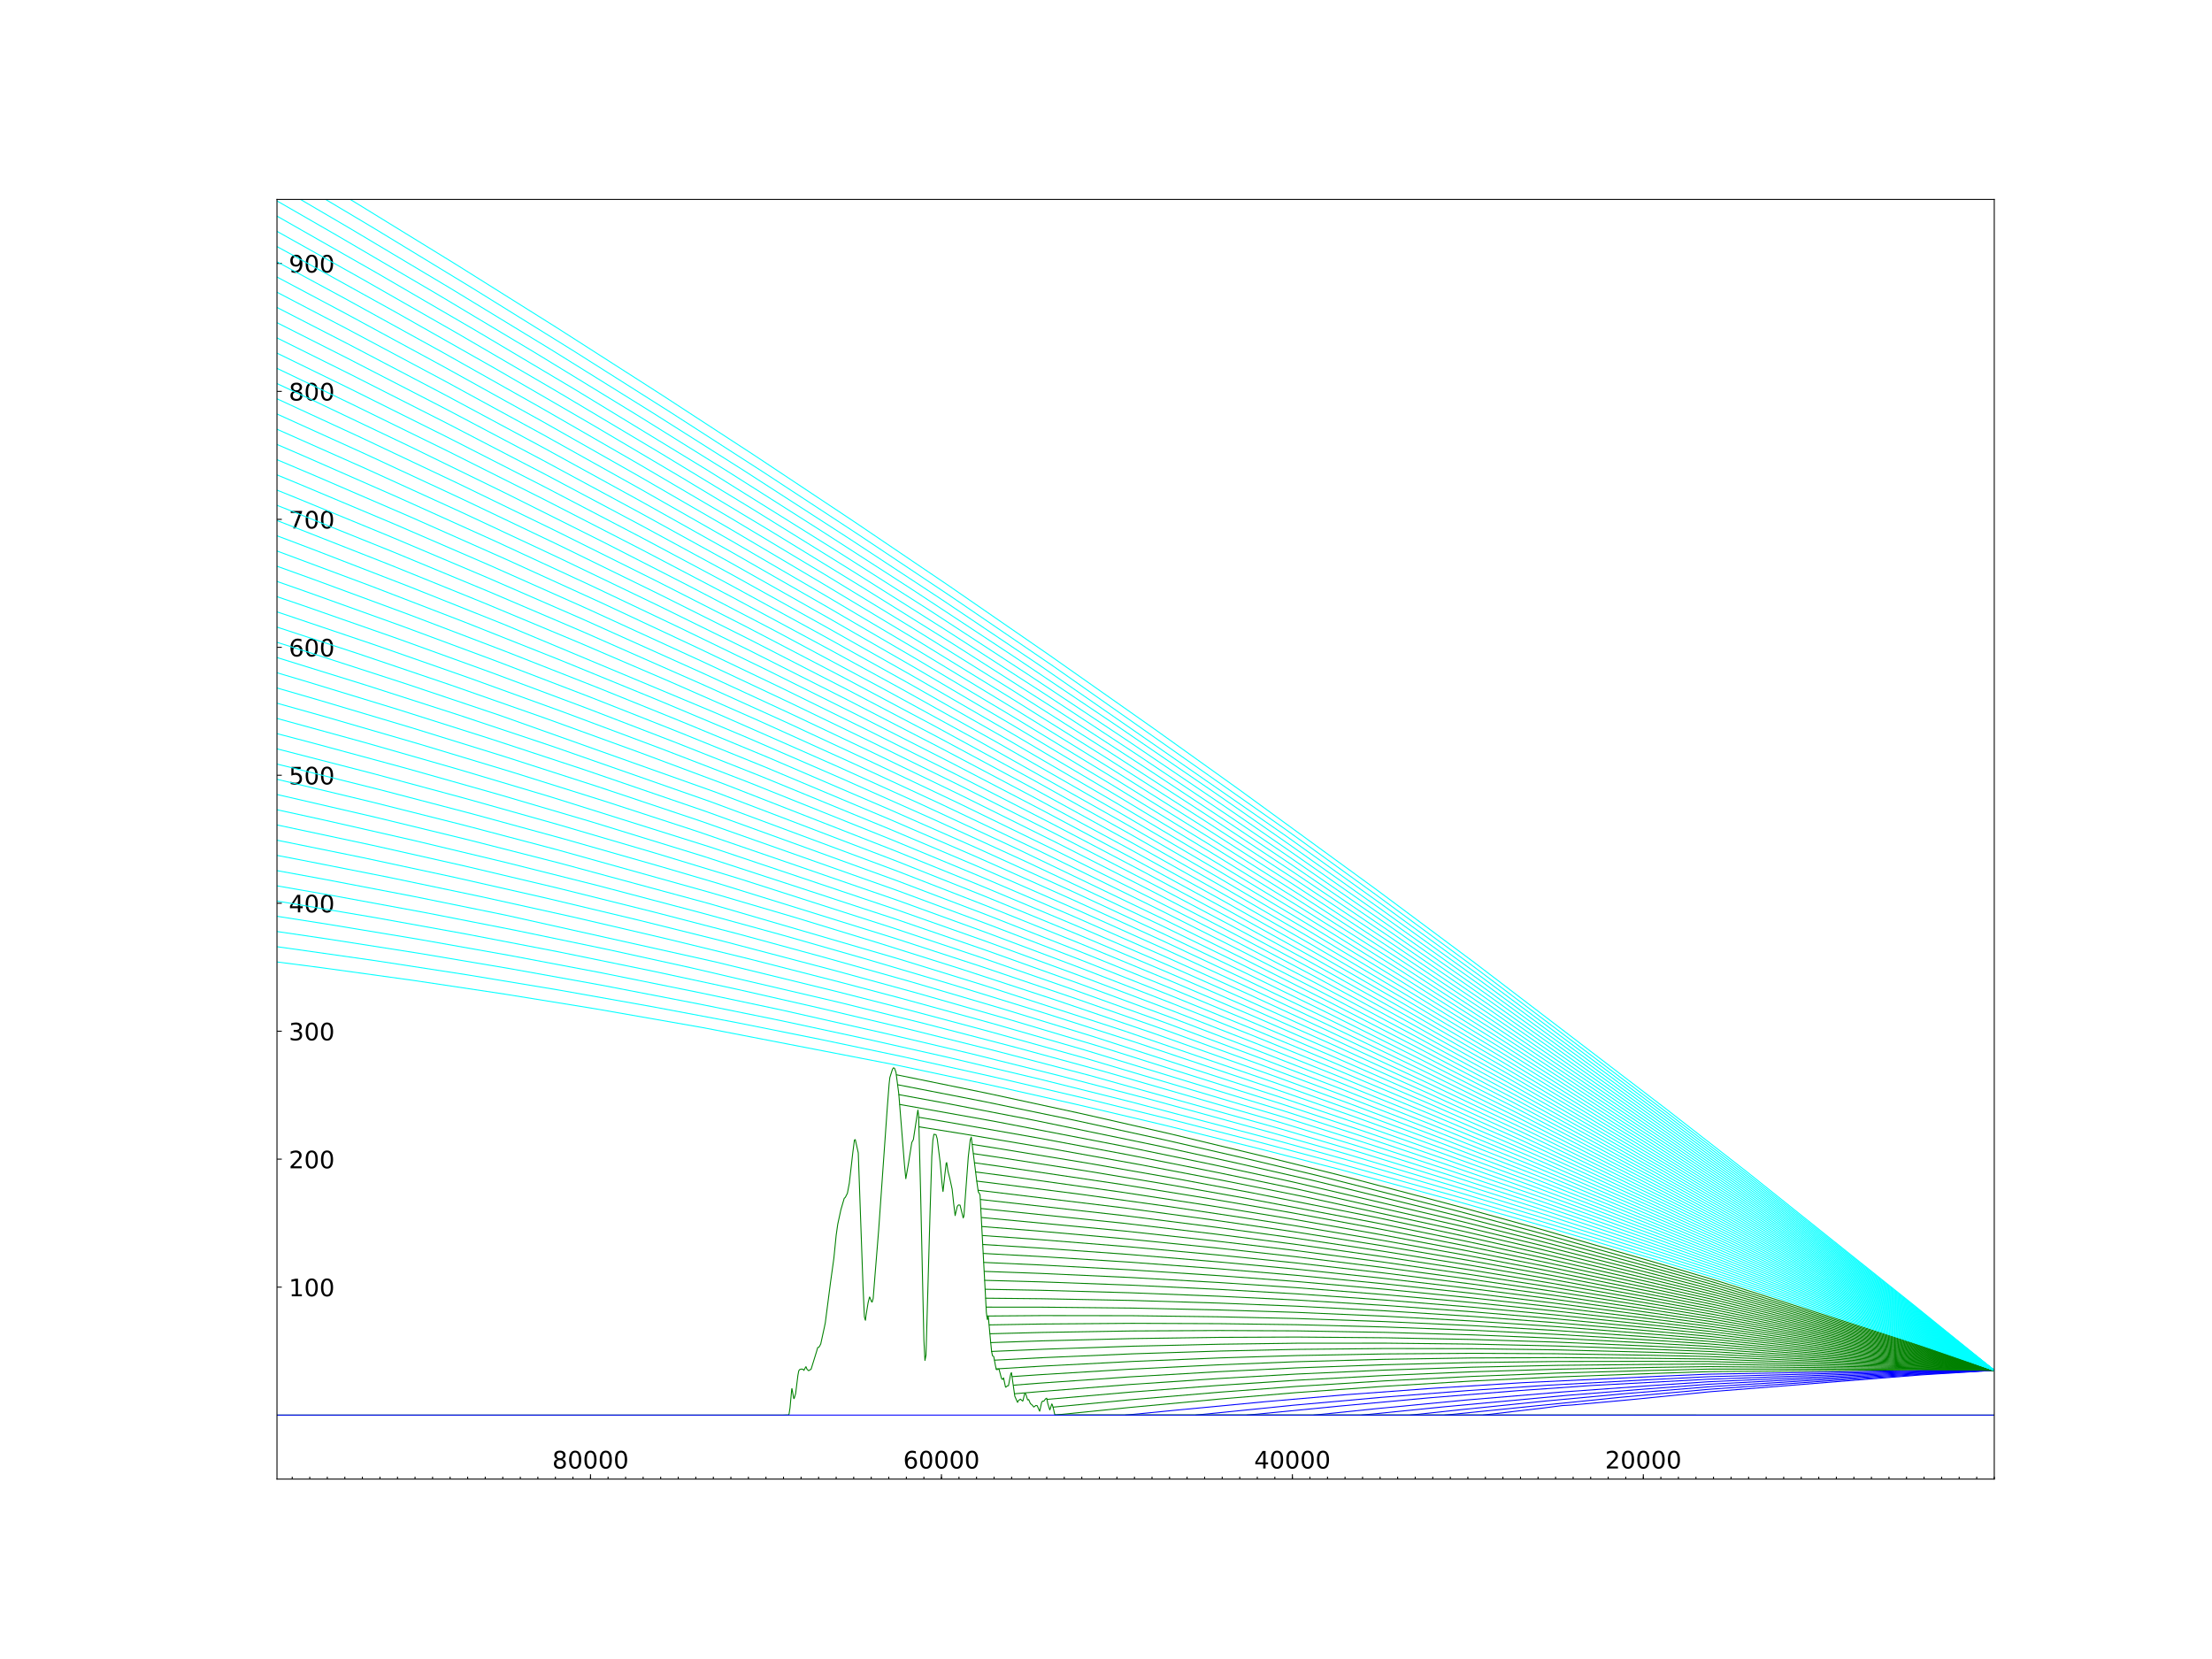 <?xml version="1.0" encoding="utf-8" standalone="no"?>
<!DOCTYPE svg PUBLIC "-//W3C//DTD SVG 1.1//EN"
  "http://www.w3.org/Graphics/SVG/1.1/DTD/svg11.dtd">
<!-- Created with matplotlib (http://matplotlib.org/) -->
<svg height="345pt" version="1.1" viewBox="0 0 460 345" width="460pt" xmlns="http://www.w3.org/2000/svg" xmlns:xlink="http://www.w3.org/1999/xlink">
 <defs>
  <style type="text/css">
*{stroke-linecap:butt;stroke-linejoin:round;}
  </style>
 </defs>
 <g id="figure_1">
  <g id="patch_1">
   <path d="M 0 345.6 
L 460.8 345.6 
L 460.8 0 
L 0 0 
z
" style="fill:#ffffff;"/>
  </g>
  <g id="axes_1">
   <g id="patch_2">
    <path d="M 57.6 307.584 
L 414.72 307.584 
L 414.72 41.472 
L 57.6 41.472 
z
" style="fill:#ffffff;"/>
   </g>
   <g id="matplotlib.axis_1">
    <g id="xtick_1">
     <g id="line2d_1">
      <defs>
       <path d="M 0 0 
L 0 -1 
" id="m102db55941" style="stroke:#000000;stroke-width:0.2;"/>
      </defs>
      <g>
       <use style="stroke:#000000;stroke-width:0.2;" x="122.799" xlink:href="#m102db55941" y="307.584"/>
      </g>
     </g>
     <g id="text_1">
      <!-- 80000 -->
      <defs>
       <path d="M 31.781 34.625 
Q 24.75 34.625 20.719 30.859 
Q 16.703 27.094 16.703 20.516 
Q 16.703 13.922 20.719 10.156 
Q 24.75 6.391 31.781 6.391 
Q 38.812 6.391 42.859 10.172 
Q 46.922 13.969 46.922 20.516 
Q 46.922 27.094 42.891 30.859 
Q 38.875 34.625 31.781 34.625 
z
M 21.922 38.812 
Q 15.578 40.375 12.031 44.719 
Q 8.5 49.078 8.5 55.328 
Q 8.5 64.062 14.719 69.141 
Q 20.953 74.219 31.781 74.219 
Q 42.672 74.219 48.875 69.141 
Q 55.078 64.062 55.078 55.328 
Q 55.078 49.078 51.531 44.719 
Q 48 40.375 41.703 38.812 
Q 48.828 37.156 52.797 32.312 
Q 56.781 27.484 56.781 20.516 
Q 56.781 9.906 50.312 4.234 
Q 43.844 -1.422 31.781 -1.422 
Q 19.734 -1.422 13.25 4.234 
Q 6.781 9.906 6.781 20.516 
Q 6.781 27.484 10.781 32.312 
Q 14.797 37.156 21.922 38.812 
z
M 18.312 54.391 
Q 18.312 48.734 21.844 45.562 
Q 25.391 42.391 31.781 42.391 
Q 38.141 42.391 41.719 45.562 
Q 45.312 48.734 45.312 54.391 
Q 45.312 60.062 41.719 63.234 
Q 38.141 66.406 31.781 66.406 
Q 25.391 66.406 21.844 63.234 
Q 18.312 60.062 18.312 54.391 
z
" id="DejaVuSans-38"/>
       <path d="M 31.781 66.406 
Q 24.172 66.406 20.328 58.906 
Q 16.5 51.422 16.5 36.375 
Q 16.5 21.391 20.328 13.891 
Q 24.172 6.391 31.781 6.391 
Q 39.453 6.391 43.281 13.891 
Q 47.125 21.391 47.125 36.375 
Q 47.125 51.422 43.281 58.906 
Q 39.453 66.406 31.781 66.406 
z
M 31.781 74.219 
Q 44.047 74.219 50.516 64.516 
Q 56.984 54.828 56.984 36.375 
Q 56.984 17.969 50.516 8.266 
Q 44.047 -1.422 31.781 -1.422 
Q 19.531 -1.422 13.062 8.266 
Q 6.594 17.969 6.594 36.375 
Q 6.594 54.828 13.062 64.516 
Q 19.531 74.219 31.781 74.219 
z
" id="DejaVuSans-30"/>
      </defs>
      <g transform="translate(114.846 305.383)scale(0.05 -0.05)">
       <use xlink:href="#DejaVuSans-38"/>
       <use x="63.623" xlink:href="#DejaVuSans-30"/>
       <use x="127.246" xlink:href="#DejaVuSans-30"/>
       <use x="190.869" xlink:href="#DejaVuSans-30"/>
       <use x="254.492" xlink:href="#DejaVuSans-30"/>
      </g>
     </g>
    </g>
    <g id="xtick_2">
     <g id="line2d_2">
      <g>
       <use style="stroke:#000000;stroke-width:0.2;" x="195.779" xlink:href="#m102db55941" y="307.584"/>
      </g>
     </g>
     <g id="text_2">
      <!-- 60000 -->
      <defs>
       <path d="M 33.016 40.375 
Q 26.375 40.375 22.484 35.828 
Q 18.609 31.297 18.609 23.391 
Q 18.609 15.531 22.484 10.953 
Q 26.375 6.391 33.016 6.391 
Q 39.656 6.391 43.531 10.953 
Q 47.406 15.531 47.406 23.391 
Q 47.406 31.297 43.531 35.828 
Q 39.656 40.375 33.016 40.375 
z
M 52.594 71.297 
L 52.594 62.312 
Q 48.875 64.062 45.094 64.984 
Q 41.312 65.922 37.594 65.922 
Q 27.828 65.922 22.672 59.328 
Q 17.531 52.734 16.797 39.406 
Q 19.672 43.656 24.016 45.922 
Q 28.375 48.188 33.594 48.188 
Q 44.578 48.188 50.953 41.516 
Q 57.328 34.859 57.328 23.391 
Q 57.328 12.156 50.688 5.359 
Q 44.047 -1.422 33.016 -1.422 
Q 20.359 -1.422 13.672 8.266 
Q 6.984 17.969 6.984 36.375 
Q 6.984 53.656 15.188 63.938 
Q 23.391 74.219 37.203 74.219 
Q 40.922 74.219 44.703 73.484 
Q 48.484 72.75 52.594 71.297 
z
" id="DejaVuSans-36"/>
      </defs>
      <g transform="translate(187.826 305.383)scale(0.05 -0.05)">
       <use xlink:href="#DejaVuSans-36"/>
       <use x="63.623" xlink:href="#DejaVuSans-30"/>
       <use x="127.246" xlink:href="#DejaVuSans-30"/>
       <use x="190.869" xlink:href="#DejaVuSans-30"/>
       <use x="254.492" xlink:href="#DejaVuSans-30"/>
      </g>
     </g>
    </g>
    <g id="xtick_3">
     <g id="line2d_3">
      <g>
       <use style="stroke:#000000;stroke-width:0.2;" x="268.76" xlink:href="#m102db55941" y="307.584"/>
      </g>
     </g>
     <g id="text_3">
      <!-- 40000 -->
      <defs>
       <path d="M 37.797 64.312 
L 12.891 25.391 
L 37.797 25.391 
z
M 35.203 72.906 
L 47.609 72.906 
L 47.609 25.391 
L 58.016 25.391 
L 58.016 17.188 
L 47.609 17.188 
L 47.609 0 
L 37.797 0 
L 37.797 17.188 
L 4.891 17.188 
L 4.891 26.703 
z
" id="DejaVuSans-34"/>
      </defs>
      <g transform="translate(260.806 305.383)scale(0.05 -0.05)">
       <use xlink:href="#DejaVuSans-34"/>
       <use x="63.623" xlink:href="#DejaVuSans-30"/>
       <use x="127.246" xlink:href="#DejaVuSans-30"/>
       <use x="190.869" xlink:href="#DejaVuSans-30"/>
       <use x="254.492" xlink:href="#DejaVuSans-30"/>
      </g>
     </g>
    </g>
    <g id="xtick_4">
     <g id="line2d_4">
      <g>
       <use style="stroke:#000000;stroke-width:0.2;" x="341.74" xlink:href="#m102db55941" y="307.584"/>
      </g>
     </g>
     <g id="text_4">
      <!-- 20000 -->
      <defs>
       <path d="M 19.188 8.297 
L 53.609 8.297 
L 53.609 0 
L 7.328 0 
L 7.328 8.297 
Q 12.938 14.109 22.625 23.891 
Q 32.328 33.688 34.812 36.531 
Q 39.547 41.844 41.422 45.531 
Q 43.312 49.219 43.312 52.781 
Q 43.312 58.594 39.234 62.25 
Q 35.156 65.922 28.609 65.922 
Q 23.969 65.922 18.812 64.312 
Q 13.672 62.703 7.812 59.422 
L 7.812 69.391 
Q 13.766 71.781 18.938 73 
Q 24.125 74.219 28.422 74.219 
Q 39.75 74.219 46.484 68.547 
Q 53.219 62.891 53.219 53.422 
Q 53.219 48.922 51.531 44.891 
Q 49.859 40.875 45.406 35.406 
Q 44.188 33.984 37.641 27.219 
Q 31.109 20.453 19.188 8.297 
z
" id="DejaVuSans-32"/>
      </defs>
      <g transform="translate(333.787 305.383)scale(0.05 -0.05)">
       <use xlink:href="#DejaVuSans-32"/>
       <use x="63.623" xlink:href="#DejaVuSans-30"/>
       <use x="127.246" xlink:href="#DejaVuSans-30"/>
       <use x="190.869" xlink:href="#DejaVuSans-30"/>
       <use x="254.492" xlink:href="#DejaVuSans-30"/>
      </g>
     </g>
    </g>
    <g id="xtick_5">
     <g id="line2d_5">
      <defs>
       <path d="M 0 0 
L 0 -0.5 
" id="m50d1275939" style="stroke:#000000;stroke-width:0.2;"/>
      </defs>
      <g>
       <use style="stroke:#000000;stroke-width:0.2;" x="414.72" xlink:href="#m50d1275939" y="307.584"/>
      </g>
     </g>
    </g>
    <g id="xtick_6">
     <g id="line2d_6">
      <g>
       <use style="stroke:#000000;stroke-width:0.2;" x="411.071" xlink:href="#m50d1275939" y="307.584"/>
      </g>
     </g>
    </g>
    <g id="xtick_7">
     <g id="line2d_7">
      <g>
       <use style="stroke:#000000;stroke-width:0.2;" x="407.422" xlink:href="#m50d1275939" y="307.584"/>
      </g>
     </g>
    </g>
    <g id="xtick_8">
     <g id="line2d_8">
      <g>
       <use style="stroke:#000000;stroke-width:0.2;" x="403.773" xlink:href="#m50d1275939" y="307.584"/>
      </g>
     </g>
    </g>
    <g id="xtick_9">
     <g id="line2d_9">
      <g>
       <use style="stroke:#000000;stroke-width:0.2;" x="400.124" xlink:href="#m50d1275939" y="307.584"/>
      </g>
     </g>
    </g>
    <g id="xtick_10">
     <g id="line2d_10">
      <g>
       <use style="stroke:#000000;stroke-width:0.2;" x="396.475" xlink:href="#m50d1275939" y="307.584"/>
      </g>
     </g>
    </g>
    <g id="xtick_11">
     <g id="line2d_11">
      <g>
       <use style="stroke:#000000;stroke-width:0.2;" x="392.826" xlink:href="#m50d1275939" y="307.584"/>
      </g>
     </g>
    </g>
    <g id="xtick_12">
     <g id="line2d_12">
      <g>
       <use style="stroke:#000000;stroke-width:0.2;" x="389.177" xlink:href="#m50d1275939" y="307.584"/>
      </g>
     </g>
    </g>
    <g id="xtick_13">
     <g id="line2d_13">
      <g>
       <use style="stroke:#000000;stroke-width:0.2;" x="385.528" xlink:href="#m50d1275939" y="307.584"/>
      </g>
     </g>
    </g>
    <g id="xtick_14">
     <g id="line2d_14">
      <g>
       <use style="stroke:#000000;stroke-width:0.2;" x="381.879" xlink:href="#m50d1275939" y="307.584"/>
      </g>
     </g>
    </g>
    <g id="xtick_15">
     <g id="line2d_15">
      <g>
       <use style="stroke:#000000;stroke-width:0.2;" x="378.23" xlink:href="#m50d1275939" y="307.584"/>
      </g>
     </g>
    </g>
    <g id="xtick_16">
     <g id="line2d_16">
      <g>
       <use style="stroke:#000000;stroke-width:0.2;" x="374.581" xlink:href="#m50d1275939" y="307.584"/>
      </g>
     </g>
    </g>
    <g id="xtick_17">
     <g id="line2d_17">
      <g>
       <use style="stroke:#000000;stroke-width:0.2;" x="370.932" xlink:href="#m50d1275939" y="307.584"/>
      </g>
     </g>
    </g>
    <g id="xtick_18">
     <g id="line2d_18">
      <g>
       <use style="stroke:#000000;stroke-width:0.2;" x="367.283" xlink:href="#m50d1275939" y="307.584"/>
      </g>
     </g>
    </g>
    <g id="xtick_19">
     <g id="line2d_19">
      <g>
       <use style="stroke:#000000;stroke-width:0.2;" x="363.634" xlink:href="#m50d1275939" y="307.584"/>
      </g>
     </g>
    </g>
    <g id="xtick_20">
     <g id="line2d_20">
      <g>
       <use style="stroke:#000000;stroke-width:0.2;" x="359.985" xlink:href="#m50d1275939" y="307.584"/>
      </g>
     </g>
    </g>
    <g id="xtick_21">
     <g id="line2d_21">
      <g>
       <use style="stroke:#000000;stroke-width:0.2;" x="356.336" xlink:href="#m50d1275939" y="307.584"/>
      </g>
     </g>
    </g>
    <g id="xtick_22">
     <g id="line2d_22">
      <g>
       <use style="stroke:#000000;stroke-width:0.2;" x="352.687" xlink:href="#m50d1275939" y="307.584"/>
      </g>
     </g>
    </g>
    <g id="xtick_23">
     <g id="line2d_23">
      <g>
       <use style="stroke:#000000;stroke-width:0.2;" x="349.038" xlink:href="#m50d1275939" y="307.584"/>
      </g>
     </g>
    </g>
    <g id="xtick_24">
     <g id="line2d_24">
      <g>
       <use style="stroke:#000000;stroke-width:0.2;" x="345.389" xlink:href="#m50d1275939" y="307.584"/>
      </g>
     </g>
    </g>
    <g id="xtick_25">
     <g id="line2d_25">
      <g>
       <use style="stroke:#000000;stroke-width:0.2;" x="341.74" xlink:href="#m50d1275939" y="307.584"/>
      </g>
     </g>
    </g>
    <g id="xtick_26">
     <g id="line2d_26">
      <g>
       <use style="stroke:#000000;stroke-width:0.2;" x="338.091" xlink:href="#m50d1275939" y="307.584"/>
      </g>
     </g>
    </g>
    <g id="xtick_27">
     <g id="line2d_27">
      <g>
       <use style="stroke:#000000;stroke-width:0.2;" x="334.442" xlink:href="#m50d1275939" y="307.584"/>
      </g>
     </g>
    </g>
    <g id="xtick_28">
     <g id="line2d_28">
      <g>
       <use style="stroke:#000000;stroke-width:0.2;" x="330.793" xlink:href="#m50d1275939" y="307.584"/>
      </g>
     </g>
    </g>
    <g id="xtick_29">
     <g id="line2d_29">
      <g>
       <use style="stroke:#000000;stroke-width:0.2;" x="327.144" xlink:href="#m50d1275939" y="307.584"/>
      </g>
     </g>
    </g>
    <g id="xtick_30">
     <g id="line2d_30">
      <g>
       <use style="stroke:#000000;stroke-width:0.2;" x="323.495" xlink:href="#m50d1275939" y="307.584"/>
      </g>
     </g>
    </g>
    <g id="xtick_31">
     <g id="line2d_31">
      <g>
       <use style="stroke:#000000;stroke-width:0.2;" x="319.846" xlink:href="#m50d1275939" y="307.584"/>
      </g>
     </g>
    </g>
    <g id="xtick_32">
     <g id="line2d_32">
      <g>
       <use style="stroke:#000000;stroke-width:0.2;" x="316.197" xlink:href="#m50d1275939" y="307.584"/>
      </g>
     </g>
    </g>
    <g id="xtick_33">
     <g id="line2d_33">
      <g>
       <use style="stroke:#000000;stroke-width:0.2;" x="312.548" xlink:href="#m50d1275939" y="307.584"/>
      </g>
     </g>
    </g>
    <g id="xtick_34">
     <g id="line2d_34">
      <g>
       <use style="stroke:#000000;stroke-width:0.2;" x="308.899" xlink:href="#m50d1275939" y="307.584"/>
      </g>
     </g>
    </g>
    <g id="xtick_35">
     <g id="line2d_35">
      <g>
       <use style="stroke:#000000;stroke-width:0.2;" x="305.25" xlink:href="#m50d1275939" y="307.584"/>
      </g>
     </g>
    </g>
    <g id="xtick_36">
     <g id="line2d_36">
      <g>
       <use style="stroke:#000000;stroke-width:0.2;" x="301.601" xlink:href="#m50d1275939" y="307.584"/>
      </g>
     </g>
    </g>
    <g id="xtick_37">
     <g id="line2d_37">
      <g>
       <use style="stroke:#000000;stroke-width:0.2;" x="297.952" xlink:href="#m50d1275939" y="307.584"/>
      </g>
     </g>
    </g>
    <g id="xtick_38">
     <g id="line2d_38">
      <g>
       <use style="stroke:#000000;stroke-width:0.2;" x="294.303" xlink:href="#m50d1275939" y="307.584"/>
      </g>
     </g>
    </g>
    <g id="xtick_39">
     <g id="line2d_39">
      <g>
       <use style="stroke:#000000;stroke-width:0.2;" x="290.654" xlink:href="#m50d1275939" y="307.584"/>
      </g>
     </g>
    </g>
    <g id="xtick_40">
     <g id="line2d_40">
      <g>
       <use style="stroke:#000000;stroke-width:0.2;" x="287.005" xlink:href="#m50d1275939" y="307.584"/>
      </g>
     </g>
    </g>
    <g id="xtick_41">
     <g id="line2d_41">
      <g>
       <use style="stroke:#000000;stroke-width:0.2;" x="283.356" xlink:href="#m50d1275939" y="307.584"/>
      </g>
     </g>
    </g>
    <g id="xtick_42">
     <g id="line2d_42">
      <g>
       <use style="stroke:#000000;stroke-width:0.2;" x="279.707" xlink:href="#m50d1275939" y="307.584"/>
      </g>
     </g>
    </g>
    <g id="xtick_43">
     <g id="line2d_43">
      <g>
       <use style="stroke:#000000;stroke-width:0.2;" x="276.058" xlink:href="#m50d1275939" y="307.584"/>
      </g>
     </g>
    </g>
    <g id="xtick_44">
     <g id="line2d_44">
      <g>
       <use style="stroke:#000000;stroke-width:0.2;" x="272.409" xlink:href="#m50d1275939" y="307.584"/>
      </g>
     </g>
    </g>
    <g id="xtick_45">
     <g id="line2d_45">
      <g>
       <use style="stroke:#000000;stroke-width:0.2;" x="268.76" xlink:href="#m50d1275939" y="307.584"/>
      </g>
     </g>
    </g>
    <g id="xtick_46">
     <g id="line2d_46">
      <g>
       <use style="stroke:#000000;stroke-width:0.2;" x="265.111" xlink:href="#m50d1275939" y="307.584"/>
      </g>
     </g>
    </g>
    <g id="xtick_47">
     <g id="line2d_47">
      <g>
       <use style="stroke:#000000;stroke-width:0.2;" x="261.462" xlink:href="#m50d1275939" y="307.584"/>
      </g>
     </g>
    </g>
    <g id="xtick_48">
     <g id="line2d_48">
      <g>
       <use style="stroke:#000000;stroke-width:0.2;" x="257.813" xlink:href="#m50d1275939" y="307.584"/>
      </g>
     </g>
    </g>
    <g id="xtick_49">
     <g id="line2d_49">
      <g>
       <use style="stroke:#000000;stroke-width:0.2;" x="254.164" xlink:href="#m50d1275939" y="307.584"/>
      </g>
     </g>
    </g>
    <g id="xtick_50">
     <g id="line2d_50">
      <g>
       <use style="stroke:#000000;stroke-width:0.2;" x="250.515" xlink:href="#m50d1275939" y="307.584"/>
      </g>
     </g>
    </g>
    <g id="xtick_51">
     <g id="line2d_51">
      <g>
       <use style="stroke:#000000;stroke-width:0.2;" x="246.866" xlink:href="#m50d1275939" y="307.584"/>
      </g>
     </g>
    </g>
    <g id="xtick_52">
     <g id="line2d_52">
      <g>
       <use style="stroke:#000000;stroke-width:0.2;" x="243.217" xlink:href="#m50d1275939" y="307.584"/>
      </g>
     </g>
    </g>
    <g id="xtick_53">
     <g id="line2d_53">
      <g>
       <use style="stroke:#000000;stroke-width:0.2;" x="239.568" xlink:href="#m50d1275939" y="307.584"/>
      </g>
     </g>
    </g>
    <g id="xtick_54">
     <g id="line2d_54">
      <g>
       <use style="stroke:#000000;stroke-width:0.2;" x="235.919" xlink:href="#m50d1275939" y="307.584"/>
      </g>
     </g>
    </g>
    <g id="xtick_55">
     <g id="line2d_55">
      <g>
       <use style="stroke:#000000;stroke-width:0.2;" x="232.269" xlink:href="#m50d1275939" y="307.584"/>
      </g>
     </g>
    </g>
    <g id="xtick_56">
     <g id="line2d_56">
      <g>
       <use style="stroke:#000000;stroke-width:0.2;" x="228.62" xlink:href="#m50d1275939" y="307.584"/>
      </g>
     </g>
    </g>
    <g id="xtick_57">
     <g id="line2d_57">
      <g>
       <use style="stroke:#000000;stroke-width:0.2;" x="224.971" xlink:href="#m50d1275939" y="307.584"/>
      </g>
     </g>
    </g>
    <g id="xtick_58">
     <g id="line2d_58">
      <g>
       <use style="stroke:#000000;stroke-width:0.2;" x="221.322" xlink:href="#m50d1275939" y="307.584"/>
      </g>
     </g>
    </g>
    <g id="xtick_59">
     <g id="line2d_59">
      <g>
       <use style="stroke:#000000;stroke-width:0.2;" x="217.673" xlink:href="#m50d1275939" y="307.584"/>
      </g>
     </g>
    </g>
    <g id="xtick_60">
     <g id="line2d_60">
      <g>
       <use style="stroke:#000000;stroke-width:0.2;" x="214.024" xlink:href="#m50d1275939" y="307.584"/>
      </g>
     </g>
    </g>
    <g id="xtick_61">
     <g id="line2d_61">
      <g>
       <use style="stroke:#000000;stroke-width:0.2;" x="210.375" xlink:href="#m50d1275939" y="307.584"/>
      </g>
     </g>
    </g>
    <g id="xtick_62">
     <g id="line2d_62">
      <g>
       <use style="stroke:#000000;stroke-width:0.2;" x="206.726" xlink:href="#m50d1275939" y="307.584"/>
      </g>
     </g>
    </g>
    <g id="xtick_63">
     <g id="line2d_63">
      <g>
       <use style="stroke:#000000;stroke-width:0.2;" x="203.077" xlink:href="#m50d1275939" y="307.584"/>
      </g>
     </g>
    </g>
    <g id="xtick_64">
     <g id="line2d_64">
      <g>
       <use style="stroke:#000000;stroke-width:0.2;" x="199.428" xlink:href="#m50d1275939" y="307.584"/>
      </g>
     </g>
    </g>
    <g id="xtick_65">
     <g id="line2d_65">
      <g>
       <use style="stroke:#000000;stroke-width:0.2;" x="195.779" xlink:href="#m50d1275939" y="307.584"/>
      </g>
     </g>
    </g>
    <g id="xtick_66">
     <g id="line2d_66">
      <g>
       <use style="stroke:#000000;stroke-width:0.2;" x="192.13" xlink:href="#m50d1275939" y="307.584"/>
      </g>
     </g>
    </g>
    <g id="xtick_67">
     <g id="line2d_67">
      <g>
       <use style="stroke:#000000;stroke-width:0.2;" x="188.481" xlink:href="#m50d1275939" y="307.584"/>
      </g>
     </g>
    </g>
    <g id="xtick_68">
     <g id="line2d_68">
      <g>
       <use style="stroke:#000000;stroke-width:0.2;" x="184.832" xlink:href="#m50d1275939" y="307.584"/>
      </g>
     </g>
    </g>
    <g id="xtick_69">
     <g id="line2d_69">
      <g>
       <use style="stroke:#000000;stroke-width:0.2;" x="181.183" xlink:href="#m50d1275939" y="307.584"/>
      </g>
     </g>
    </g>
    <g id="xtick_70">
     <g id="line2d_70">
      <g>
       <use style="stroke:#000000;stroke-width:0.2;" x="177.534" xlink:href="#m50d1275939" y="307.584"/>
      </g>
     </g>
    </g>
    <g id="xtick_71">
     <g id="line2d_71">
      <g>
       <use style="stroke:#000000;stroke-width:0.2;" x="173.885" xlink:href="#m50d1275939" y="307.584"/>
      </g>
     </g>
    </g>
    <g id="xtick_72">
     <g id="line2d_72">
      <g>
       <use style="stroke:#000000;stroke-width:0.2;" x="170.236" xlink:href="#m50d1275939" y="307.584"/>
      </g>
     </g>
    </g>
    <g id="xtick_73">
     <g id="line2d_73">
      <g>
       <use style="stroke:#000000;stroke-width:0.2;" x="166.587" xlink:href="#m50d1275939" y="307.584"/>
      </g>
     </g>
    </g>
    <g id="xtick_74">
     <g id="line2d_74">
      <g>
       <use style="stroke:#000000;stroke-width:0.2;" x="162.938" xlink:href="#m50d1275939" y="307.584"/>
      </g>
     </g>
    </g>
    <g id="xtick_75">
     <g id="line2d_75">
      <g>
       <use style="stroke:#000000;stroke-width:0.2;" x="159.289" xlink:href="#m50d1275939" y="307.584"/>
      </g>
     </g>
    </g>
    <g id="xtick_76">
     <g id="line2d_76">
      <g>
       <use style="stroke:#000000;stroke-width:0.2;" x="155.64" xlink:href="#m50d1275939" y="307.584"/>
      </g>
     </g>
    </g>
    <g id="xtick_77">
     <g id="line2d_77">
      <g>
       <use style="stroke:#000000;stroke-width:0.2;" x="151.991" xlink:href="#m50d1275939" y="307.584"/>
      </g>
     </g>
    </g>
    <g id="xtick_78">
     <g id="line2d_78">
      <g>
       <use style="stroke:#000000;stroke-width:0.2;" x="148.342" xlink:href="#m50d1275939" y="307.584"/>
      </g>
     </g>
    </g>
    <g id="xtick_79">
     <g id="line2d_79">
      <g>
       <use style="stroke:#000000;stroke-width:0.2;" x="144.693" xlink:href="#m50d1275939" y="307.584"/>
      </g>
     </g>
    </g>
    <g id="xtick_80">
     <g id="line2d_80">
      <g>
       <use style="stroke:#000000;stroke-width:0.2;" x="141.044" xlink:href="#m50d1275939" y="307.584"/>
      </g>
     </g>
    </g>
    <g id="xtick_81">
     <g id="line2d_81">
      <g>
       <use style="stroke:#000000;stroke-width:0.2;" x="137.395" xlink:href="#m50d1275939" y="307.584"/>
      </g>
     </g>
    </g>
    <g id="xtick_82">
     <g id="line2d_82">
      <g>
       <use style="stroke:#000000;stroke-width:0.2;" x="133.746" xlink:href="#m50d1275939" y="307.584"/>
      </g>
     </g>
    </g>
    <g id="xtick_83">
     <g id="line2d_83">
      <g>
       <use style="stroke:#000000;stroke-width:0.2;" x="130.097" xlink:href="#m50d1275939" y="307.584"/>
      </g>
     </g>
    </g>
    <g id="xtick_84">
     <g id="line2d_84">
      <g>
       <use style="stroke:#000000;stroke-width:0.2;" x="126.448" xlink:href="#m50d1275939" y="307.584"/>
      </g>
     </g>
    </g>
    <g id="xtick_85">
     <g id="line2d_85">
      <g>
       <use style="stroke:#000000;stroke-width:0.2;" x="122.799" xlink:href="#m50d1275939" y="307.584"/>
      </g>
     </g>
    </g>
    <g id="xtick_86">
     <g id="line2d_86">
      <g>
       <use style="stroke:#000000;stroke-width:0.2;" x="119.15" xlink:href="#m50d1275939" y="307.584"/>
      </g>
     </g>
    </g>
    <g id="xtick_87">
     <g id="line2d_87">
      <g>
       <use style="stroke:#000000;stroke-width:0.2;" x="115.501" xlink:href="#m50d1275939" y="307.584"/>
      </g>
     </g>
    </g>
    <g id="xtick_88">
     <g id="line2d_88">
      <g>
       <use style="stroke:#000000;stroke-width:0.2;" x="111.852" xlink:href="#m50d1275939" y="307.584"/>
      </g>
     </g>
    </g>
    <g id="xtick_89">
     <g id="line2d_89">
      <g>
       <use style="stroke:#000000;stroke-width:0.2;" x="108.203" xlink:href="#m50d1275939" y="307.584"/>
      </g>
     </g>
    </g>
    <g id="xtick_90">
     <g id="line2d_90">
      <g>
       <use style="stroke:#000000;stroke-width:0.2;" x="104.554" xlink:href="#m50d1275939" y="307.584"/>
      </g>
     </g>
    </g>
    <g id="xtick_91">
     <g id="line2d_91">
      <g>
       <use style="stroke:#000000;stroke-width:0.2;" x="100.905" xlink:href="#m50d1275939" y="307.584"/>
      </g>
     </g>
    </g>
    <g id="xtick_92">
     <g id="line2d_92">
      <g>
       <use style="stroke:#000000;stroke-width:0.2;" x="97.256" xlink:href="#m50d1275939" y="307.584"/>
      </g>
     </g>
    </g>
    <g id="xtick_93">
     <g id="line2d_93">
      <g>
       <use style="stroke:#000000;stroke-width:0.2;" x="93.607" xlink:href="#m50d1275939" y="307.584"/>
      </g>
     </g>
    </g>
    <g id="xtick_94">
     <g id="line2d_94">
      <g>
       <use style="stroke:#000000;stroke-width:0.2;" x="89.958" xlink:href="#m50d1275939" y="307.584"/>
      </g>
     </g>
    </g>
    <g id="xtick_95">
     <g id="line2d_95">
      <g>
       <use style="stroke:#000000;stroke-width:0.2;" x="86.309" xlink:href="#m50d1275939" y="307.584"/>
      </g>
     </g>
    </g>
    <g id="xtick_96">
     <g id="line2d_96">
      <g>
       <use style="stroke:#000000;stroke-width:0.2;" x="82.66" xlink:href="#m50d1275939" y="307.584"/>
      </g>
     </g>
    </g>
    <g id="xtick_97">
     <g id="line2d_97">
      <g>
       <use style="stroke:#000000;stroke-width:0.2;" x="79.011" xlink:href="#m50d1275939" y="307.584"/>
      </g>
     </g>
    </g>
    <g id="xtick_98">
     <g id="line2d_98">
      <g>
       <use style="stroke:#000000;stroke-width:0.2;" x="75.362" xlink:href="#m50d1275939" y="307.584"/>
      </g>
     </g>
    </g>
    <g id="xtick_99">
     <g id="line2d_99">
      <g>
       <use style="stroke:#000000;stroke-width:0.2;" x="71.713" xlink:href="#m50d1275939" y="307.584"/>
      </g>
     </g>
    </g>
    <g id="xtick_100">
     <g id="line2d_100">
      <g>
       <use style="stroke:#000000;stroke-width:0.2;" x="68.064" xlink:href="#m50d1275939" y="307.584"/>
      </g>
     </g>
    </g>
    <g id="xtick_101">
     <g id="line2d_101">
      <g>
       <use style="stroke:#000000;stroke-width:0.2;" x="64.415" xlink:href="#m50d1275939" y="307.584"/>
      </g>
     </g>
    </g>
    <g id="xtick_102">
     <g id="line2d_102">
      <g>
       <use style="stroke:#000000;stroke-width:0.2;" x="60.766" xlink:href="#m50d1275939" y="307.584"/>
      </g>
     </g>
    </g>
   </g>
   <g id="matplotlib.axis_2">
    <g id="ytick_1">
     <g id="line2d_103">
      <defs>
       <path d="M 0 0 
L 1 0 
" id="mf351ae76a4" style="stroke:#000000;stroke-width:0.2;"/>
      </defs>
      <g>
       <use style="stroke:#000000;stroke-width:0.2;" x="57.6" xlink:href="#mf351ae76a4" y="267.667"/>
      </g>
     </g>
     <g id="text_5">
      <!-- 100 -->
      <defs>
       <path d="M 12.406 8.297 
L 28.516 8.297 
L 28.516 63.922 
L 10.984 60.406 
L 10.984 69.391 
L 28.422 72.906 
L 38.281 72.906 
L 38.281 8.297 
L 54.391 8.297 
L 54.391 0 
L 12.406 0 
z
" id="DejaVuSans-31"/>
      </defs>
      <g transform="translate(60.056 269.567)scale(0.05 -0.05)">
       <use xlink:href="#DejaVuSans-31"/>
       <use x="63.623" xlink:href="#DejaVuSans-30"/>
       <use x="127.246" xlink:href="#DejaVuSans-30"/>
      </g>
     </g>
    </g>
    <g id="ytick_2">
     <g id="line2d_104">
      <g>
       <use style="stroke:#000000;stroke-width:0.2;" x="57.6" xlink:href="#mf351ae76a4" y="241.056"/>
      </g>
     </g>
     <g id="text_6">
      <!-- 200 -->
      <g transform="translate(60.056 242.956)scale(0.05 -0.05)">
       <use xlink:href="#DejaVuSans-32"/>
       <use x="63.623" xlink:href="#DejaVuSans-30"/>
       <use x="127.246" xlink:href="#DejaVuSans-30"/>
      </g>
     </g>
    </g>
    <g id="ytick_3">
     <g id="line2d_105">
      <g>
       <use style="stroke:#000000;stroke-width:0.2;" x="57.6" xlink:href="#mf351ae76a4" y="214.445"/>
      </g>
     </g>
     <g id="text_7">
      <!-- 300 -->
      <defs>
       <path d="M 40.578 39.312 
Q 47.656 37.797 51.625 33 
Q 55.609 28.219 55.609 21.188 
Q 55.609 10.406 48.188 4.484 
Q 40.766 -1.422 27.094 -1.422 
Q 22.516 -1.422 17.656 -0.516 
Q 12.797 0.391 7.625 2.203 
L 7.625 11.719 
Q 11.719 9.328 16.594 8.109 
Q 21.484 6.891 26.812 6.891 
Q 36.078 6.891 40.938 10.547 
Q 45.797 14.203 45.797 21.188 
Q 45.797 27.641 41.281 31.266 
Q 36.766 34.906 28.719 34.906 
L 20.219 34.906 
L 20.219 43.016 
L 29.109 43.016 
Q 36.375 43.016 40.234 45.922 
Q 44.094 48.828 44.094 54.297 
Q 44.094 59.906 40.109 62.906 
Q 36.141 65.922 28.719 65.922 
Q 24.656 65.922 20.016 65.031 
Q 15.375 64.156 9.812 62.312 
L 9.812 71.094 
Q 15.438 72.656 20.344 73.438 
Q 25.25 74.219 29.594 74.219 
Q 40.828 74.219 47.359 69.109 
Q 53.906 64.016 53.906 55.328 
Q 53.906 49.266 50.438 45.094 
Q 46.969 40.922 40.578 39.312 
z
" id="DejaVuSans-33"/>
      </defs>
      <g transform="translate(60.056 216.344)scale(0.05 -0.05)">
       <use xlink:href="#DejaVuSans-33"/>
       <use x="63.623" xlink:href="#DejaVuSans-30"/>
       <use x="127.246" xlink:href="#DejaVuSans-30"/>
      </g>
     </g>
    </g>
    <g id="ytick_4">
     <g id="line2d_106">
      <g>
       <use style="stroke:#000000;stroke-width:0.2;" x="57.6" xlink:href="#mf351ae76a4" y="187.834"/>
      </g>
     </g>
     <g id="text_8">
      <!-- 400 -->
      <g transform="translate(60.056 189.733)scale(0.05 -0.05)">
       <use xlink:href="#DejaVuSans-34"/>
       <use x="63.623" xlink:href="#DejaVuSans-30"/>
       <use x="127.246" xlink:href="#DejaVuSans-30"/>
      </g>
     </g>
    </g>
    <g id="ytick_5">
     <g id="line2d_107">
      <g>
       <use style="stroke:#000000;stroke-width:0.2;" x="57.6" xlink:href="#mf351ae76a4" y="161.222"/>
      </g>
     </g>
     <g id="text_9">
      <!-- 500 -->
      <defs>
       <path d="M 10.797 72.906 
L 49.516 72.906 
L 49.516 64.594 
L 19.828 64.594 
L 19.828 46.734 
Q 21.969 47.469 24.109 47.828 
Q 26.266 48.188 28.422 48.188 
Q 40.625 48.188 47.75 41.5 
Q 54.891 34.812 54.891 23.391 
Q 54.891 11.625 47.562 5.094 
Q 40.234 -1.422 26.906 -1.422 
Q 22.312 -1.422 17.547 -0.641 
Q 12.797 0.141 7.719 1.703 
L 7.719 11.625 
Q 12.109 9.234 16.797 8.062 
Q 21.484 6.891 26.703 6.891 
Q 35.156 6.891 40.078 11.328 
Q 45.016 15.766 45.016 23.391 
Q 45.016 31 40.078 35.438 
Q 35.156 39.891 26.703 39.891 
Q 22.75 39.891 18.812 39.016 
Q 14.891 38.141 10.797 36.281 
z
" id="DejaVuSans-35"/>
      </defs>
      <g transform="translate(60.056 163.122)scale(0.05 -0.05)">
       <use xlink:href="#DejaVuSans-35"/>
       <use x="63.623" xlink:href="#DejaVuSans-30"/>
       <use x="127.246" xlink:href="#DejaVuSans-30"/>
      </g>
     </g>
    </g>
    <g id="ytick_6">
     <g id="line2d_108">
      <g>
       <use style="stroke:#000000;stroke-width:0.2;" x="57.6" xlink:href="#mf351ae76a4" y="134.611"/>
      </g>
     </g>
     <g id="text_10">
      <!-- 600 -->
      <g transform="translate(60.056 136.511)scale(0.05 -0.05)">
       <use xlink:href="#DejaVuSans-36"/>
       <use x="63.623" xlink:href="#DejaVuSans-30"/>
       <use x="127.246" xlink:href="#DejaVuSans-30"/>
      </g>
     </g>
    </g>
    <g id="ytick_7">
     <g id="line2d_109">
      <g>
       <use style="stroke:#000000;stroke-width:0.2;" x="57.6" xlink:href="#mf351ae76a4" y="108"/>
      </g>
     </g>
     <g id="text_11">
      <!-- 700 -->
      <defs>
       <path d="M 8.203 72.906 
L 55.078 72.906 
L 55.078 68.703 
L 28.609 0 
L 18.312 0 
L 43.219 64.594 
L 8.203 64.594 
z
" id="DejaVuSans-37"/>
      </defs>
      <g transform="translate(60.056 109.9)scale(0.05 -0.05)">
       <use xlink:href="#DejaVuSans-37"/>
       <use x="63.623" xlink:href="#DejaVuSans-30"/>
       <use x="127.246" xlink:href="#DejaVuSans-30"/>
      </g>
     </g>
    </g>
    <g id="ytick_8">
     <g id="line2d_110">
      <g>
       <use style="stroke:#000000;stroke-width:0.2;" x="57.6" xlink:href="#mf351ae76a4" y="81.389"/>
      </g>
     </g>
     <g id="text_12">
      <!-- 800 -->
      <g transform="translate(60.056 83.288)scale(0.05 -0.05)">
       <use xlink:href="#DejaVuSans-38"/>
       <use x="63.623" xlink:href="#DejaVuSans-30"/>
       <use x="127.246" xlink:href="#DejaVuSans-30"/>
      </g>
     </g>
    </g>
    <g id="ytick_9">
     <g id="line2d_111">
      <g>
       <use style="stroke:#000000;stroke-width:0.2;" x="57.6" xlink:href="#mf351ae76a4" y="54.778"/>
      </g>
     </g>
     <g id="text_13">
      <!-- 900 -->
      <defs>
       <path d="M 10.984 1.516 
L 10.984 10.5 
Q 14.703 8.734 18.5 7.812 
Q 22.312 6.891 25.984 6.891 
Q 35.75 6.891 40.891 13.453 
Q 46.047 20.016 46.781 33.406 
Q 43.953 29.203 39.594 26.953 
Q 35.25 24.703 29.984 24.703 
Q 19.047 24.703 12.672 31.312 
Q 6.297 37.938 6.297 49.422 
Q 6.297 60.641 12.938 67.422 
Q 19.578 74.219 30.609 74.219 
Q 43.266 74.219 49.922 64.516 
Q 56.594 54.828 56.594 36.375 
Q 56.594 19.141 48.406 8.859 
Q 40.234 -1.422 26.422 -1.422 
Q 22.703 -1.422 18.891 -0.688 
Q 15.094 0.047 10.984 1.516 
z
M 30.609 32.422 
Q 37.25 32.422 41.125 36.953 
Q 45.016 41.5 45.016 49.422 
Q 45.016 57.281 41.125 61.844 
Q 37.25 66.406 30.609 66.406 
Q 23.969 66.406 20.094 61.844 
Q 16.219 57.281 16.219 49.422 
Q 16.219 41.5 20.094 36.953 
Q 23.969 32.422 30.609 32.422 
z
" id="DejaVuSans-39"/>
      </defs>
      <g transform="translate(60.056 56.677)scale(0.05 -0.05)">
       <use xlink:href="#DejaVuSans-39"/>
       <use x="63.623" xlink:href="#DejaVuSans-30"/>
       <use x="127.246" xlink:href="#DejaVuSans-30"/>
      </g>
     </g>
    </g>
   </g>
   <g id="line2d_112">
    <path clip-path="url(#p7d5add589b)" d="M 414.72 284.964 
L 399.467 285.925 
L 355.314 289.444 
L 339.076 291.072 
L 326.779 292.193 
L 324.845 292.3 
L 321.05 292.794 
L 314.482 293.56 
L 308.424 294.275 
L 308.424 294.275 
" style="fill:none;stroke:#0000ff;stroke-linecap:square;stroke-width:0.2;"/>
   </g>
   <g id="line2d_113">
    <path clip-path="url(#p7d5add589b)" d="M 414.72 284.964 
L 399.467 285.79 
L 355.314 288.918 
L 336.887 290.588 
L 320.065 292.287 
L 300.469 294.278 
L 300.469 294.278 
" style="fill:none;stroke:#0000ff;stroke-linecap:square;stroke-width:0.2;"/>
   </g>
   <g id="line2d_114">
    <path clip-path="url(#p7d5add589b)" d="M 414.72 284.964 
L 399.467 285.655 
L 355.314 288.393 
L 337.726 289.836 
L 321.305 291.36 
L 304.046 293.125 
L 293.317 294.275 
L 293.317 294.275 
" style="fill:none;stroke:#0000ff;stroke-linecap:square;stroke-width:0.2;"/>
   </g>
   <g id="line2d_115">
    <path clip-path="url(#p7d5add589b)" d="M 414.72 284.964 
L 399.467 285.521 
L 355.314 287.868 
L 342.105 288.863 
L 325.794 290.18 
L 300.032 292.578 
L 283.21 294.276 
L 283.21 294.276 
" style="fill:none;stroke:#0000ff;stroke-linecap:square;stroke-width:0.2;"/>
   </g>
   <g id="line2d_116">
    <path clip-path="url(#p7d5add589b)" d="M 414.72 284.964 
L 399.467 285.386 
L 355.314 287.343 
L 343.126 288.162 
L 324.918 289.469 
L 304.483 291.178 
L 286.202 292.941 
L 273.248 294.276 
L 273.248 294.276 
" style="fill:none;stroke:#0000ff;stroke-linecap:square;stroke-width:0.2;"/>
   </g>
   <g id="line2d_117">
    <path clip-path="url(#p7d5add589b)" d="M 414.72 284.964 
L 399.467 285.251 
L 355.314 286.818 
L 330.793 288.135 
L 315.576 289.206 
L 297.441 290.667 
L 278.831 292.38 
L 259.345 294.277 
L 259.345 294.277 
" style="fill:none;stroke:#0000ff;stroke-linecap:square;stroke-width:0.2;"/>
   </g>
   <g id="line2d_118">
    <path clip-path="url(#p7d5add589b)" d="M 414.72 284.964 
L 399.467 285.116 
L 355.351 286.291 
L 344.112 286.856 
L 321.926 288.066 
L 305.359 289.172 
L 287.26 290.588 
L 268.833 292.239 
L 249.055 294.233 
L 248.727 294.278 
L 248.727 294.278 
" style="fill:none;stroke:#0000ff;stroke-linecap:square;stroke-width:0.2;"/>
   </g>
   <g id="line2d_119">
    <path clip-path="url(#p7d5add589b)" d="M 414.72 284.964 
L 399.467 284.981 
L 355.351 285.766 
L 344.987 286.204 
L 316.562 287.543 
L 297.952 288.705 
L 279.853 290.042 
L 263.323 291.471 
L 244.64 293.244 
L 234.094 294.275 
L 234.094 294.275 
" style="fill:none;stroke:#0000ff;stroke-linecap:square;stroke-width:0.2;"/>
   </g>
   <g id="line2d_120">
    <path clip-path="url(#p7d5add589b)" d="M 414.72 284.964 
L 399.467 284.846 
L 355.351 285.241 
L 343.856 285.613 
L 323.02 286.377 
L 306.198 287.191 
L 288.136 288.274 
L 269.745 289.587 
L 253.653 290.937 
L 235.189 292.664 
L 219.388 294.266 
L 219.388 294.266 
" style="fill:none;stroke:#008000;stroke-linecap:square;stroke-width:0.2;"/>
   </g>
   <g id="line2d_121">
    <path clip-path="url(#p7d5add589b)" d="M 414.72 284.964 
L 399.467 284.712 
L 355.351 284.716 
L 343.564 284.99 
L 323.969 285.534 
L 306.016 286.237 
L 287.953 287.163 
L 269.562 288.315 
L 253.543 289.52 
L 235.189 291.077 
L 219.024 292.62 
L 219.024 292.62 
" style="fill:none;stroke:#008000;stroke-linecap:square;stroke-width:0.2;"/>
   </g>
   <g id="line2d_122">
    <path clip-path="url(#p7d5add589b)" d="M 414.72 284.964 
L 399.467 284.577 
L 355.351 284.192 
L 343.528 284.362 
L 324.079 284.728 
L 305.907 285.28 
L 287.844 286.047 
L 269.453 287.038 
L 253.434 288.102 
L 235.043 289.501 
L 217.746 291.007 
L 217.746 291.007 
" style="fill:none;stroke:#008000;stroke-linecap:square;stroke-width:0.2;"/>
   </g>
   <g id="line2d_123">
    <path clip-path="url(#p7d5add589b)" d="M 414.72 284.964 
L 399.467 284.442 
L 355.351 283.667 
L 343.528 283.732 
L 324.079 283.927 
L 305.907 284.318 
L 287.844 284.925 
L 269.453 285.753 
L 253.434 286.675 
L 235.043 287.911 
L 216.323 289.384 
L 210.996 289.842 
L 210.996 289.842 
" style="fill:none;stroke:#008000;stroke-linecap:square;stroke-width:0.2;"/>
   </g>
   <g id="line2d_124">
    <path clip-path="url(#p7d5add589b)" d="M 414.72 284.964 
L 399.467 284.307 
L 355.314 283.141 
L 343.491 283.103 
L 324.152 283.125 
L 305.834 283.357 
L 287.771 283.806 
L 269.38 284.471 
L 253.361 285.253 
L 234.897 286.331 
L 216.177 287.64 
L 210.813 288.054 
L 210.813 288.054 
" style="fill:none;stroke:#008000;stroke-linecap:square;stroke-width:0.2;"/>
   </g>
   <g id="line2d_125">
    <path clip-path="url(#p7d5add589b)" d="M 414.72 284.964 
L 399.467 284.172 
L 355.314 282.616 
L 343.491 282.473 
L 324.152 282.324 
L 305.834 282.394 
L 287.771 282.683 
L 269.38 283.186 
L 253.361 283.825 
L 234.897 284.741 
L 216.177 285.883 
L 210.594 286.266 
L 210.594 286.266 
" style="fill:none;stroke:#008000;stroke-linecap:square;stroke-width:0.2;"/>
   </g>
   <g id="line2d_126">
    <path clip-path="url(#p7d5add589b)" d="M 414.72 284.964 
L 399.431 284.036 
L 355.606 282.1 
L 343.747 281.849 
L 323.495 281.516 
L 306.235 281.431 
L 288.172 281.556 
L 269.781 281.891 
L 253.762 282.384 
L 235.59 283.118 
L 217.053 284.076 
L 207.164 284.674 
L 207.164 284.674 
" style="fill:none;stroke:#008000;stroke-linecap:square;stroke-width:0.2;"/>
   </g>
   <g id="line2d_127">
    <path clip-path="url(#p7d5add589b)" d="M 414.72 284.964 
L 399.431 283.901 
L 355.606 281.577 
L 343.747 281.221 
L 323.495 280.71 
L 306.235 280.472 
L 288.172 280.437 
L 269.781 280.609 
L 253.762 280.961 
L 235.59 281.534 
L 217.053 282.328 
L 206.872 282.853 
L 206.872 282.853 
" style="fill:none;stroke:#008000;stroke-linecap:square;stroke-width:0.2;"/>
   </g>
   <g id="line2d_128">
    <path clip-path="url(#p7d5add589b)" d="M 414.72 284.964 
L 399.431 283.765 
L 355.57 281.053 
L 343.71 280.593 
L 323.604 279.906 
L 306.198 279.512 
L 288.136 279.317 
L 269.745 279.328 
L 253.726 279.538 
L 235.517 279.951 
L 216.944 280.583 
L 206.216 281.045 
L 206.216 281.045 
" style="fill:none;stroke:#008000;stroke-linecap:square;stroke-width:0.2;"/>
   </g>
   <g id="line2d_129">
    <path clip-path="url(#p7d5add589b)" d="M 414.72 284.964 
L 399.431 283.63 
L 355.57 280.53 
L 343.71 279.965 
L 323.604 279.101 
L 306.198 278.553 
L 288.099 278.198 
L 269.708 278.046 
L 253.689 278.114 
L 235.444 278.367 
L 216.834 278.837 
L 206.033 279.207 
L 206.033 279.207 
" style="fill:none;stroke:#008000;stroke-linecap:square;stroke-width:0.2;"/>
   </g>
   <g id="line2d_130">
    <path clip-path="url(#p7d5add589b)" d="M 414.72 284.964 
L 399.431 283.495 
L 355.57 280.007 
L 343.674 279.335 
L 323.677 278.299 
L 306.162 277.592 
L 288.063 277.077 
L 269.672 276.763 
L 253.653 276.69 
L 235.408 276.782 
L 216.798 277.087 
L 205.924 277.364 
L 205.924 277.364 
" style="fill:none;stroke:#008000;stroke-linecap:square;stroke-width:0.2;"/>
   </g>
   <g id="line2d_131">
    <path clip-path="url(#p7d5add589b)" d="M 414.72 284.964 
L 399.431 283.36 
L 355.57 279.484 
L 343.674 278.707 
L 323.677 277.494 
L 306.162 276.632 
L 288.063 275.957 
L 269.672 275.48 
L 253.653 275.265 
L 235.408 275.196 
L 216.798 275.336 
L 205.778 275.519 
L 205.778 275.519 
" style="fill:none;stroke:#008000;stroke-linecap:square;stroke-width:0.2;"/>
   </g>
   <g id="line2d_132">
    <path clip-path="url(#p7d5add589b)" d="M 414.72 284.964 
L 399.431 283.225 
L 355.57 278.961 
L 343.674 278.079 
L 323.677 276.689 
L 306.162 275.672 
L 288.063 274.837 
L 269.635 274.196 
L 253.616 273.84 
L 235.335 273.609 
L 216.688 273.585 
L 205.23 273.677 
L 205.23 273.677 
" style="fill:none;stroke:#008000;stroke-linecap:square;stroke-width:0.2;"/>
   </g>
   <g id="line2d_133">
    <path clip-path="url(#p7d5add589b)" d="M 414.72 284.964 
L 399.431 283.09 
L 355.57 278.439 
L 343.674 277.451 
L 323.677 275.884 
L 306.125 274.71 
L 288.026 273.715 
L 269.599 272.912 
L 253.58 272.414 
L 235.262 272.021 
L 216.579 271.833 
L 205.084 271.824 
L 205.084 271.824 
" style="fill:none;stroke:#008000;stroke-linecap:square;stroke-width:0.2;"/>
   </g>
   <g id="line2d_134">
    <path clip-path="url(#p7d5add589b)" d="M 414.72 284.964 
L 399.394 282.95 
L 355.825 277.942 
L 343.856 276.839 
L 323.13 275.034 
L 306.198 273.755 
L 288.099 272.599 
L 269.672 271.632 
L 253.616 270.99 
L 235.335 270.435 
L 216.688 270.081 
L 205.011 269.968 
L 205.011 269.968 
" style="fill:none;stroke:#008000;stroke-linecap:square;stroke-width:0.2;"/>
   </g>
   <g id="line2d_135">
    <path clip-path="url(#p7d5add589b)" d="M 414.72 284.964 
L 399.394 282.815 
L 355.825 277.421 
L 343.856 276.213 
L 323.13 274.224 
L 306.162 272.792 
L 288.026 271.475 
L 269.599 270.345 
L 253.543 269.562 
L 235.189 268.844 
L 216.469 268.324 
L 204.902 268.111 
L 204.902 268.111 
" style="fill:none;stroke:#008000;stroke-linecap:square;stroke-width:0.2;"/>
   </g>
   <g id="line2d_136">
    <path clip-path="url(#p7d5add589b)" d="M 414.72 284.964 
L 399.394 282.679 
L 355.788 276.896 
L 343.82 275.582 
L 323.239 273.425 
L 306.162 271.833 
L 288.026 270.354 
L 269.599 269.061 
L 253.543 268.137 
L 235.189 267.256 
L 216.469 266.571 
L 204.792 266.252 
L 204.792 266.252 
" style="fill:none;stroke:#008000;stroke-linecap:square;stroke-width:0.2;"/>
   </g>
   <g id="line2d_137">
    <path clip-path="url(#p7d5add589b)" d="M 414.72 284.964 
L 399.394 282.544 
L 355.788 276.375 
L 343.783 274.951 
L 323.312 272.624 
L 306.162 270.873 
L 288.026 269.234 
L 269.562 267.775 
L 253.507 266.709 
L 235.116 265.664 
L 216.396 264.814 
L 204.719 264.392 
L 204.719 264.392 
" style="fill:none;stroke:#008000;stroke-linecap:square;stroke-width:0.2;"/>
   </g>
   <g id="line2d_138">
    <path clip-path="url(#p7d5add589b)" d="M 414.72 284.964 
L 399.394 282.408 
L 355.788 275.854 
L 343.783 274.324 
L 323.312 271.816 
L 306.162 269.913 
L 288.026 268.114 
L 269.562 266.492 
L 253.47 265.28 
L 235.043 264.071 
L 216.287 263.054 
L 204.61 262.53 
L 204.61 262.53 
" style="fill:none;stroke:#008000;stroke-linecap:square;stroke-width:0.2;"/>
   </g>
   <g id="line2d_139">
    <path clip-path="url(#p7d5add589b)" d="M 414.72 284.964 
L 399.358 282.267 
L 356.044 275.37 
L 343.966 273.722 
L 322.728 270.934 
L 305.979 268.932 
L 287.807 266.971 
L 269.343 265.188 
L 253.251 263.836 
L 234.678 262.456 
L 215.922 261.277 
L 204.501 260.665 
L 204.501 260.665 
" style="fill:none;stroke:#008000;stroke-linecap:square;stroke-width:0.2;"/>
   </g>
   <g id="line2d_140">
    <path clip-path="url(#p7d5add589b)" d="M 414.72 284.964 
L 399.358 282.131 
L 356.044 274.851 
L 343.966 273.096 
L 322.728 270.121 
L 305.943 267.966 
L 287.771 265.844 
L 269.307 263.899 
L 253.215 262.405 
L 234.605 260.858 
L 215.849 259.514 
L 204.428 258.801 
L 204.428 258.801 
" style="fill:none;stroke:#008000;stroke-linecap:square;stroke-width:0.2;"/>
   </g>
   <g id="line2d_141">
    <path clip-path="url(#p7d5add589b)" d="M 414.72 284.964 
L 399.358 281.995 
L 356.007 274.327 
L 343.893 272.46 
L 322.947 269.339 
L 306.052 267.019 
L 287.88 264.735 
L 269.38 262.621 
L 253.288 260.984 
L 234.714 259.274 
L 215.922 257.76 
L 204.355 256.935 
L 204.355 256.935 
" style="fill:none;stroke:#008000;stroke-linecap:square;stroke-width:0.2;"/>
   </g>
   <g id="line2d_142">
    <path clip-path="url(#p7d5add589b)" d="M 414.72 284.964 
L 399.358 281.86 
L 356.007 273.808 
L 343.893 271.833 
L 322.911 268.522 
L 306.016 266.053 
L 287.807 263.604 
L 269.307 261.327 
L 253.178 259.544 
L 234.532 257.664 
L 215.776 255.989 
L 204.282 255.069 
L 204.282 255.069 
" style="fill:none;stroke:#008000;stroke-linecap:square;stroke-width:0.2;"/>
   </g>
   <g id="line2d_143">
    <path clip-path="url(#p7d5add589b)" d="M 414.72 284.964 
L 399.321 281.717 
L 356.263 273.335 
L 344.075 271.239 
L 322.291 267.61 
L 305.578 265.026 
L 287.37 262.421 
L 268.869 259.985 
L 252.777 258.069 
L 233.948 256.01 
L 204.172 253.197 
L 204.172 253.197 
" style="fill:none;stroke:#008000;stroke-linecap:square;stroke-width:0.2;"/>
   </g>
   <g id="line2d_144">
    <path clip-path="url(#p7d5add589b)" d="M 414.72 284.964 
L 399.321 281.58 
L 356.226 272.811 
L 344.039 270.607 
L 322.4 266.812 
L 305.688 264.079 
L 287.443 261.306 
L 268.906 258.701 
L 252.777 256.637 
L 233.912 254.407 
L 204.428 251.358 
L 204.099 251.328 
L 204.099 251.328 
" style="fill:none;stroke:#008000;stroke-linecap:square;stroke-width:0.2;"/>
   </g>
   <g id="line2d_145">
    <path clip-path="url(#p7d5add589b)" d="M 414.72 284.964 
L 399.321 281.444 
L 356.226 272.294 
L 344.002 269.976 
L 322.51 266.015 
L 305.724 263.121 
L 287.479 260.186 
L 268.942 257.416 
L 252.813 255.209 
L 233.948 252.812 
L 204.136 249.468 
L 203.953 249.449 
L 203.953 249.449 
" style="fill:none;stroke:#008000;stroke-linecap:square;stroke-width:0.2;"/>
   </g>
   <g id="line2d_146">
    <path clip-path="url(#p7d5add589b)" d="M 414.72 284.964 
L 399.321 281.308 
L 356.226 271.777 
L 343.966 269.343 
L 322.619 265.22 
L 305.797 262.17 
L 287.552 259.073 
L 268.979 256.133 
L 252.813 253.777 
L 233.948 251.213 
L 204.136 247.604 
L 203.406 247.523 
L 203.406 247.523 
" style="fill:none;stroke:#008000;stroke-linecap:square;stroke-width:0.2;"/>
   </g>
   <g id="line2d_147">
    <path clip-path="url(#p7d5add589b)" d="M 414.72 284.964 
L 399.285 281.164 
L 356.445 271.307 
L 344.148 268.755 
L 321.962 264.277 
L 305.177 261.092 
L 286.895 257.835 
L 268.358 254.744 
L 258.871 253.278 
L 243.107 250.912 
L 224.716 248.358 
L 205.851 245.949 
L 203.15 245.623 
L 203.15 245.623 
" style="fill:none;stroke:#008000;stroke-linecap:square;stroke-width:0.2;"/>
   </g>
   <g id="line2d_148">
    <path clip-path="url(#p7d5add589b)" d="M 414.72 284.964 
L 399.285 281.027 
L 356.445 270.792 
L 344.112 268.124 
L 322.072 263.479 
L 305.286 260.145 
L 287.005 256.724 
L 268.395 253.455 
L 251.755 250.745 
L 232.853 247.857 
L 209.938 244.64 
L 202.895 243.718 
L 202.895 243.718 
" style="fill:none;stroke:#008000;stroke-linecap:square;stroke-width:0.2;"/>
   </g>
   <g id="line2d_149">
    <path clip-path="url(#p7d5add589b)" d="M 414.72 284.964 
L 399.285 280.891 
L 356.409 270.269 
L 344.075 267.491 
L 322.181 262.684 
L 305.396 259.199 
L 287.078 255.609 
L 268.468 252.174 
L 252.303 249.395 
L 233.364 246.327 
L 207.748 242.519 
L 202.676 241.813 
L 202.676 241.813 
" style="fill:none;stroke:#008000;stroke-linecap:square;stroke-width:0.2;"/>
   </g>
   <g id="line2d_150">
    <path clip-path="url(#p7d5add589b)" d="M 414.72 284.964 
L 399.248 280.745 
L 356.664 269.815 
L 344.221 266.901 
L 321.634 261.743 
L 304.702 258.086 
L 286.384 254.342 
L 259.601 249.278 
L 243.691 246.459 
L 225.555 243.45 
L 206.544 240.508 
L 202.457 239.905 
L 202.457 239.905 
" style="fill:none;stroke:#008000;stroke-linecap:square;stroke-width:0.2;"/>
   </g>
   <g id="line2d_151">
    <path clip-path="url(#p7d5add589b)" d="M 414.72 284.964 
L 399.248 280.608 
L 356.664 269.302 
L 344.221 266.277 
L 321.597 260.912 
L 304.666 257.106 
L 286.348 253.2 
L 260.002 247.983 
L 243.946 244.992 
L 225.957 241.844 
L 206.69 238.689 
L 202.275 237.999 
L 202.275 237.999 
" style="fill:none;stroke:#008000;stroke-linecap:square;stroke-width:0.2;"/>
   </g>
   <g id="line2d_152">
    <path clip-path="url(#p7d5add589b)" d="M 414.72 284.964 
L 399.212 280.461 
L 356.883 268.846 
L 344.367 265.691 
L 321.013 259.948 
L 303.973 255.977 
L 270.985 248.813 
L 254.674 245.55 
L 236.977 242.177 
L 219.133 238.97 
L 200.195 235.78 
L 191.145 234.335 
L 191.145 234.335 
" style="fill:none;stroke:#008000;stroke-linecap:square;stroke-width:0.2;"/>
   </g>
   <g id="line2d_153">
    <path clip-path="url(#p7d5add589b)" d="M 414.72 284.964 
L 399.212 280.324 
L 356.883 268.335 
L 344.331 265.059 
L 321.123 259.147 
L 304.082 255.023 
L 269.708 247.267 
L 253.361 243.865 
L 234.641 240.152 
L 215.703 236.615 
L 196.728 233.291 
L 191.072 232.344 
L 191.072 232.344 
" style="fill:none;stroke:#008000;stroke-linecap:square;stroke-width:0.2;"/>
   </g>
   <g id="line2d_154">
    <path clip-path="url(#p7d5add589b)" d="M 414.72 284.964 
L 399.212 280.187 
L 356.847 267.813 
L 344.294 264.427 
L 321.232 258.348 
L 304.155 254.062 
L 268.833 245.789 
L 252.521 242.259 
L 233.547 238.341 
L 206.69 233.167 
L 187.715 229.783 
L 187.168 229.692 
L 187.168 229.692 
" style="fill:none;stroke:#008000;stroke-linecap:square;stroke-width:0.2;"/>
   </g>
   <g id="line2d_155">
    <path clip-path="url(#p7d5add589b)" d="M 414.72 284.964 
L 399.175 280.039 
L 357.066 267.364 
L 344.404 263.835 
L 320.794 257.405 
L 303.717 252.976 
L 273.503 245.59 
L 257.338 241.903 
L 241.283 238.378 
L 215.046 232.963 
L 196.035 229.304 
L 186.949 227.642 
L 186.949 227.642 
" style="fill:none;stroke:#008000;stroke-linecap:square;stroke-width:0.2;"/>
   </g>
   <g id="line2d_156">
    <path clip-path="url(#p7d5add589b)" d="M 414.72 284.964 
L 399.175 279.901 
L 357.066 266.855 
L 344.404 263.213 
L 320.758 256.564 
L 303.644 251.976 
L 274.124 244.493 
L 258.068 240.683 
L 242.049 237.013 
L 223.548 232.981 
L 204.537 229.052 
L 186.73 225.588 
L 186.73 225.588 
" style="fill:none;stroke:#008000;stroke-linecap:square;stroke-width:0.2;"/>
   </g>
   <g id="line2d_157">
    <path clip-path="url(#p7d5add589b)" d="M 414.72 284.964 
L 399.139 279.752 
L 357.285 266.412 
L 344.513 262.624 
L 320.32 255.609 
L 303.06 250.838 
L 278.284 244.308 
L 262.958 240.502 
L 243.034 235.715 
L 224.424 231.484 
L 205.376 227.369 
L 186.949 223.611 
L 186.474 223.522 
L 186.474 223.522 
" style="fill:none;stroke:#008000;stroke-linecap:square;stroke-width:0.2;"/>
   </g>
   <g id="line2d_158">
    <path clip-path="url(#p7d5add589b)" d="M 414.72 284.964 
L 399.139 279.614 
L 357.285 265.904 
L 344.513 262.003 
L 320.284 254.764 
L 302.987 249.83 
L 278.648 243.198 
L 263.286 239.243 
L 242.487 234.064 
L 223.804 229.658 
L 204.756 225.381 
L 186.62 221.531 
L 146.189 213.705 
L 123.894 209.801 
L 104.919 206.727 
L 85.944 203.878 
L 66.969 201.254 
L 57.153 199.985 
L 57.153 199.985 
" style="fill:none;stroke:#00ffff;stroke-linecap:square;stroke-width:0.2;"/>
   </g>
   <g id="line2d_159">
    <path clip-path="url(#p7d5add589b)" d="M 414.72 284.964 
L 399.139 279.477 
L 357.248 265.385 
L 344.44 261.36 
L 320.539 254.006 
L 303.316 248.936 
L 276.641 241.447 
L 261.133 237.335 
L 244.129 232.954 
L 226.103 228.52 
L 206.653 223.956 
L 187.569 219.707 
L 170.747 216.176 
L 153.049 212.626 
L 135.79 209.373 
L 116.085 205.864 
L 97.074 202.708 
L 78.099 199.783 
L 59.124 197.083 
L 57.153 196.815 
L 57.153 196.815 
" style="fill:none;stroke:#00ffff;stroke-linecap:square;stroke-width:0.2;"/>
   </g>
   <g id="line2d_160">
    <path clip-path="url(#p7d5add589b)" d="M 414.72 284.964 
L 399.102 279.326 
L 357.467 264.949 
L 344.586 260.785 
L 319.919 252.981 
L 302.33 247.66 
L 281.276 241.536 
L 265.439 237.147 
L 235.189 229.141 
L 216.104 224.387 
L 196.984 219.848 
L 179.432 215.9 
L 162.464 212.257 
L 145.715 208.857 
L 125.062 204.867 
L 106.05 201.436 
L 87.039 198.23 
L 68.028 195.25 
L 57.153 193.646 
L 57.153 193.646 
" style="fill:none;stroke:#00ffff;stroke-linecap:square;stroke-width:0.2;"/>
   </g>
   <g id="line2d_161">
    <path clip-path="url(#p7d5add589b)" d="M 414.72 284.964 
L 399.102 279.188 
L 357.467 264.443 
L 344.55 260.153 
L 320.065 252.189 
L 302.549 246.733 
L 280.509 240.132 
L 264.563 235.583 
L 239.422 228.679 
L 220.666 223.787 
L 201.545 219.024 
L 184.467 214.986 
L 162.427 210.016 
L 145.678 206.468 
L 125.098 202.31 
L 106.05 198.702 
L 87.002 195.321 
L 67.991 192.172 
L 57.153 190.477 
L 57.153 190.477 
" style="fill:none;stroke:#00ffff;stroke-linecap:square;stroke-width:0.2;"/>
   </g>
   <g id="line2d_162">
    <path clip-path="url(#p7d5add589b)" d="M 414.72 284.964 
L 399.066 279.037 
L 357.686 264.014 
L 344.659 259.57 
L 319.554 251.185 
L 301.601 245.443 
L 282.735 239.618 
L 266.643 234.849 
L 226.614 223.651 
L 207.091 218.545 
L 187.934 213.766 
L 171.039 209.766 
L 153.232 205.717 
L 135.899 201.987 
L 116.049 197.922 
L 97.001 194.253 
L 77.953 190.81 
L 58.905 187.592 
L 57.153 187.308 
L 57.153 187.308 
" style="fill:none;stroke:#00ffff;stroke-linecap:square;stroke-width:0.2;"/>
   </g>
   <g id="line2d_163">
    <path clip-path="url(#p7d5add589b)" d="M 414.72 284.964 
L 399.066 278.898 
L 357.649 263.496 
L 344.623 258.938 
L 319.7 250.393 
L 301.856 244.525 
L 282.297 238.314 
L 266.315 233.443 
L 229.46 222.777 
L 211.251 217.813 
L 192.094 212.814 
L 174.652 208.482 
L 143.526 201.217 
L 126.485 197.476 
L 107.4 193.506 
L 88.316 189.763 
L 69.268 186.253 
L 57.153 184.139 
L 57.153 184.139 
" style="fill:none;stroke:#00ffff;stroke-linecap:square;stroke-width:0.2;"/>
   </g>
   <g id="line2d_164">
    <path clip-path="url(#p7d5add589b)" d="M 414.72 284.964 
L 399.029 278.746 
L 357.868 263.072 
L 344.732 258.357 
L 319.225 249.39 
L 300.834 243.188 
L 283.064 237.39 
L 266.789 232.273 
L 225.227 219.928 
L 206.033 214.582 
L 187.168 209.555 
L 173.885 206.167 
L 148.853 200.054 
L 105.174 190.316 
L 86.09 186.43 
L 67.006 182.77 
L 57.153 180.969 
L 57.153 180.969 
" style="fill:none;stroke:#00ffff;stroke-linecap:square;stroke-width:0.2;"/>
   </g>
   <g id="line2d_165">
    <path clip-path="url(#p7d5add589b)" d="M 414.72 284.964 
L 399.029 278.607 
L 357.832 262.556 
L 344.695 257.725 
L 319.335 248.584 
L 301.053 242.255 
L 283.027 236.213 
L 266.753 230.954 
L 225.519 218.337 
L 206.216 212.787 
L 187.241 207.56 
L 175.527 204.46 
L 156.005 199.464 
L 138.49 195.197 
L 119.223 190.705 
L 100.102 186.474 
L 80.982 182.471 
L 61.897 178.702 
L 57.153 177.8 
L 57.153 177.8 
" style="fill:none;stroke:#00ffff;stroke-linecap:square;stroke-width:0.2;"/>
   </g>
   <g id="line2d_166">
    <path clip-path="url(#p7d5add589b)" d="M 414.72 284.964 
L 398.993 278.454 
L 358.051 262.138 
L 344.805 257.147 
L 318.824 247.556 
L 299.959 240.867 
L 282.48 234.863 
L 266.424 229.541 
L 228.438 217.549 
L 209.719 211.963 
L 190.488 206.452 
L 173.447 201.787 
L 150.313 195.709 
L 132.907 191.377 
L 113.75 186.805 
L 94.592 182.461 
L 75.472 178.354 
L 57.153 174.631 
L 57.153 174.631 
" style="fill:none;stroke:#00ffff;stroke-linecap:square;stroke-width:0.2;"/>
   </g>
   <g id="line2d_167">
    <path clip-path="url(#p7d5add589b)" d="M 414.72 284.964 
L 398.993 278.315 
L 358.051 261.637 
L 344.768 256.515 
L 318.97 246.762 
L 300.214 239.944 
L 282.699 233.77 
L 266.534 228.265 
L 227.489 215.604 
L 208.15 209.677 
L 188.883 204.004 
L 171.915 199.226 
L 153.378 194.182 
L 135.899 189.643 
L 115.939 184.67 
L 96.745 180.121 
L 77.588 175.81 
L 58.431 171.726 
L 57.153 171.462 
L 57.153 171.462 
" style="fill:none;stroke:#00ffff;stroke-linecap:square;stroke-width:0.2;"/>
   </g>
   <g id="line2d_168">
    <path clip-path="url(#p7d5add589b)" d="M 414.72 284.964 
L 398.956 278.161 
L 358.233 261.209 
L 344.878 255.939 
L 318.459 245.722 
L 299.156 238.542 
L 281.312 232.109 
L 265.293 226.535 
L 235.809 216.639 
L 216.798 210.548 
L 197.494 204.589 
L 179.76 199.338 
L 162.865 194.507 
L 145.897 189.853 
L 124.441 184.188 
L 105.247 179.367 
L 86.054 174.775 
L 66.896 170.42 
L 57.153 168.293 
L 57.153 168.293 
" style="fill:none;stroke:#00ffff;stroke-linecap:square;stroke-width:0.2;"/>
   </g>
   <g id="line2d_169">
    <path clip-path="url(#p7d5add589b)" d="M 414.72 284.964 
L 398.956 278.021 
L 358.233 260.71 
L 344.841 255.307 
L 318.605 244.928 
L 299.411 237.616 
L 281.677 231.062 
L 265.658 225.341 
L 233.802 214.386 
L 204.756 204.945 
L 186.474 199.284 
L 147.649 187.958 
L 116.596 179.549 
L 97.366 174.642 
L 78.172 169.974 
L 58.978 165.534 
L 57.153 165.123 
L 57.153 165.123 
" style="fill:none;stroke:#00ffff;stroke-linecap:square;stroke-width:0.2;"/>
   </g>
   <g id="line2d_170">
    <path clip-path="url(#p7d5add589b)" d="M 414.72 284.964 
L 398.92 277.866 
L 358.416 260.287 
L 344.914 254.719 
L 318.24 243.933 
L 298.718 236.33 
L 280.509 229.45 
L 264.308 223.539 
L 240.078 214.95 
L 219.534 207.958 
L 200.158 201.6 
L 182.825 196.135 
L 165.42 190.813 
L 147.758 185.624 
L 115.757 176.683 
L 96.49 171.605 
L 77.26 166.767 
L 58.029 162.159 
L 57.153 161.954 
L 57.153 161.954 
" style="fill:none;stroke:#00ffff;stroke-linecap:square;stroke-width:0.2;"/>
   </g>
   <g id="line2d_171">
    <path clip-path="url(#p7d5add589b)" d="M 414.72 284.964 
L 398.883 277.71 
L 358.635 259.884 
L 345.06 254.163 
L 317.547 242.8 
L 297.696 234.903 
L 278.612 227.541 
L 262.848 221.67 
L 242.815 214.376 
L 223.767 207.688 
L 204.355 201.096 
L 186.219 195.164 
L 149.51 183.766 
L 137.468 180.224 
L 117.362 174.483 
L 98.095 169.215 
L 78.829 164.177 
L 59.598 159.379 
L 57.153 158.785 
L 57.153 158.785 
" style="fill:none;stroke:#00ffff;stroke-linecap:square;stroke-width:0.2;"/>
   </g>
   <g id="line2d_172">
    <path clip-path="url(#p7d5add589b)" d="M 414.72 284.964 
L 398.883 277.57 
L 358.598 259.372 
L 344.987 253.516 
L 317.839 242.061 
L 298.025 234 
L 279.196 226.565 
L 263.323 220.506 
L 242.049 212.575 
L 223.11 205.766 
L 203.661 198.997 
L 185.781 193 
L 153.925 182.784 
L 136.301 177.42 
L 116.012 171.461 
L 96.709 166.028 
L 77.406 160.826 
L 58.139 155.863 
L 57.153 155.616 
L 57.153 155.616 
" style="fill:none;stroke:#00ffff;stroke-linecap:square;stroke-width:0.2;"/>
   </g>
   <g id="line2d_173">
    <path clip-path="url(#p7d5add589b)" d="M 414.72 284.964 
L 398.847 277.413 
L 358.817 258.974 
L 345.097 252.947 
L 317.291 240.974 
L 297.404 232.714 
L 278.028 224.902 
L 262.155 218.715 
L 243.435 211.568 
L 224.57 204.602 
L 205.121 197.643 
L 186.584 191.24 
L 146.372 178.102 
L 122.982 170.895 
L 103.642 165.197 
L 84.302 159.73 
L 64.999 154.505 
L 57.153 152.447 
L 57.153 152.447 
" style="fill:none;stroke:#00ffff;stroke-linecap:square;stroke-width:0.2;"/>
   </g>
   <g id="line2d_174">
    <path clip-path="url(#p7d5add589b)" d="M 414.72 284.964 
L 398.847 277.273 
L 358.781 258.463 
L 345.06 252.315 
L 317.437 240.175 
L 297.514 231.722 
L 278.174 223.752 
L 262.264 217.409 
L 243.326 210.011 
L 224.351 202.838 
L 204.865 195.696 
L 186.438 189.172 
L 147.904 176.217 
L 114.516 165.714 
L 95.14 159.934 
L 75.8 154.397 
L 57.153 149.277 
L 57.153 149.277 
" style="fill:none;stroke:#00ffff;stroke-linecap:square;stroke-width:0.2;"/>
   </g>
   <g id="line2d_175">
    <path clip-path="url(#p7d5add589b)" d="M 414.72 284.964 
L 398.81 277.115 
L 358.963 258.054 
L 345.133 251.733 
L 317.072 239.155 
L 297.185 230.546 
L 277.554 222.287 
L 261.535 215.764 
L 243.654 208.624 
L 224.862 201.349 
L 205.34 194.014 
L 186.693 187.241 
L 144.766 172.818 
L 125.974 166.684 
L 106.561 160.583 
L 87.185 154.727 
L 67.809 149.102 
L 57.153 146.108 
L 57.153 146.108 
" style="fill:none;stroke:#00ffff;stroke-linecap:square;stroke-width:0.2;"/>
   </g>
   <g id="line2d_176">
    <path clip-path="url(#p7d5add589b)" d="M 414.72 284.964 
L 398.774 276.956 
L 359.182 257.665 
L 345.243 251.168 
L 316.452 238.014 
L 296.966 229.411 
L 277.189 220.92 
L 261.06 214.212 
L 243.654 207.111 
L 224.826 199.655 
L 205.267 192.134 
L 186.62 185.197 
L 145.824 170.789 
L 124.405 163.611 
L 104.956 157.345 
L 85.543 151.325 
L 66.167 145.547 
L 57.153 142.939 
L 57.153 142.939 
" style="fill:none;stroke:#00ffff;stroke-linecap:square;stroke-width:0.2;"/>
   </g>
   <g id="line2d_177">
    <path clip-path="url(#p7d5add589b)" d="M 414.72 284.964 
L 398.774 276.815 
L 359.146 257.156 
L 345.17 250.519 
L 316.817 237.312 
L 296.966 228.37 
L 277.152 219.688 
L 260.951 212.807 
L 243.618 205.583 
L 224.716 197.931 
L 205.121 190.224 
L 186.547 183.151 
L 146.737 168.726 
L 121.486 160.059 
L 102.036 153.655 
L 82.587 147.485 
L 63.174 141.56 
L 57.153 139.77 
L 57.153 139.77 
" style="fill:none;stroke:#00ffff;stroke-linecap:square;stroke-width:0.2;"/>
   </g>
   <g id="line2d_178">
    <path clip-path="url(#p7d5add589b)" d="M 414.72 284.964 
L 398.737 276.656 
L 359.328 256.754 
L 345.279 249.957 
L 316.197 236.157 
L 296.966 227.328 
L 277.116 218.455 
L 260.878 211.415 
L 243.581 204.054 
L 224.607 196.205 
L 204.975 188.312 
L 186.438 181.091 
L 147.831 166.743 
L 114.99 155.24 
L 95.505 148.729 
L 76.055 142.465 
L 57.153 136.6 
L 57.153 136.6 
" style="fill:none;stroke:#00ffff;stroke-linecap:square;stroke-width:0.2;"/>
   </g>
   <g id="line2d_179">
    <path clip-path="url(#p7d5add589b)" d="M 414.72 284.964 
L 398.737 276.515 
L 359.292 256.246 
L 345.206 249.307 
L 316.562 235.459 
L 296.857 226.237 
L 276.933 217.156 
L 260.586 209.926 
L 243.472 202.493 
L 224.424 194.447 
L 204.756 186.367 
L 186.292 179.015 
L 148.926 164.775 
L 103.97 148.777 
L 84.448 142.213 
L 64.962 135.897 
L 57.153 133.431 
L 57.153 133.431 
" style="fill:none;stroke:#00ffff;stroke-linecap:square;stroke-width:0.2;"/>
   </g>
   <g id="line2d_180">
    <path clip-path="url(#p7d5add589b)" d="M 414.72 284.964 
L 398.701 276.354 
L 359.474 255.85 
L 345.316 248.747 
L 315.941 234.292 
L 296.711 225.126 
L 276.678 215.82 
L 260.221 208.398 
L 243.29 200.898 
L 224.096 192.624 
L 204.391 184.359 
L 186.073 176.907 
L 150.824 163.133 
L 132.943 156.456 
L 113.385 149.357 
L 93.826 142.494 
L 74.304 135.879 
L 57.153 130.262 
L 57.153 130.262 
" style="fill:none;stroke:#00ffff;stroke-linecap:square;stroke-width:0.2;"/>
   </g>
   <g id="line2d_181">
    <path clip-path="url(#p7d5add589b)" d="M 414.72 284.964 
L 398.664 276.193 
L 359.656 255.456 
L 345.389 248.17 
L 315.503 233.203 
L 296.237 223.855 
L 276.131 214.344 
L 259.491 206.697 
L 242.779 199.154 
L 223.366 190.621 
L 203.625 182.174 
L 185.562 174.677 
L 155.567 162.649 
L 137.541 155.704 
L 117.143 148.067 
L 97.548 140.972 
L 77.989 134.126 
L 58.467 127.528 
L 57.153 127.093 
L 57.153 127.093 
" style="fill:none;stroke:#00ffff;stroke-linecap:square;stroke-width:0.2;"/>
   </g>
   <g id="line2d_182">
    <path clip-path="url(#p7d5add589b)" d="M 414.72 284.964 
L 398.628 276.031 
L 359.839 255.065 
L 345.462 247.595 
L 315.029 232.088 
L 295.726 222.558 
L 275.802 212.962 
L 259.017 205.102 
L 242.341 197.434 
L 222.928 188.734 
L 203.15 180.102 
L 185.197 172.498 
L 158.158 161.395 
L 140.132 154.261 
L 121.814 147.2 
L 102.182 139.86 
L 82.587 132.772 
L 63.028 125.932 
L 57.153 123.923 
L 57.153 123.923 
" style="fill:none;stroke:#00ffff;stroke-linecap:square;stroke-width:0.2;"/>
   </g>
   <g id="line2d_183">
    <path clip-path="url(#p7d5add589b)" d="M 414.72 284.964 
L 398.628 275.889 
L 359.839 254.58 
L 345.425 246.963 
L 315.211 231.3 
L 295.872 221.578 
L 275.839 211.751 
L 259.017 203.725 
L 242.304 195.892 
L 222.855 187.004 
L 203.041 178.182 
L 185.088 170.42 
L 158.815 159.394 
L 140.789 152.094 
L 122.909 145.032 
L 103.24 137.491 
L 83.609 130.202 
L 64.014 123.163 
L 57.153 120.754 
L 57.153 120.754 
" style="fill:none;stroke:#00ffff;stroke-linecap:square;stroke-width:0.2;"/>
   </g>
   <g id="line2d_184">
    <path clip-path="url(#p7d5add589b)" d="M 414.72 284.964 
L 398.591 275.726 
L 359.985 254.175 
L 345.498 246.39 
L 314.737 230.174 
L 295.361 220.269 
L 275.729 210.469 
L 258.834 202.26 
L 242.085 194.264 
L 222.709 185.24 
L 202.858 176.227 
L 184.905 168.309 
L 159.8 157.543 
L 141.884 150.118 
L 124.514 143.088 
L 104.81 135.339 
L 85.141 127.842 
L 65.51 120.597 
L 57.153 117.585 
L 57.153 117.585 
" style="fill:none;stroke:#00ffff;stroke-linecap:square;stroke-width:0.2;"/>
   </g>
   <g id="line2d_185">
    <path clip-path="url(#p7d5add589b)" d="M 414.72 284.964 
L 398.555 275.563 
L 360.167 253.792 
L 345.571 245.817 
L 314.263 229.04 
L 294.85 218.951 
L 275.182 208.965 
L 258.104 200.521 
L 241.392 192.405 
L 213.477 179.237 
L 193.626 170.163 
L 175.345 162.04 
L 155.348 153.379 
L 137.213 145.751 
L 116.559 137.29 
L 96.818 129.448 
L 77.114 121.859 
L 57.445 114.523 
L 57.153 114.416 
L 57.153 114.416 
" style="fill:none;stroke:#00ffff;stroke-linecap:square;stroke-width:0.2;"/>
   </g>
   <g id="line2d_186">
    <path clip-path="url(#p7d5add589b)" d="M 414.72 284.964 
L 398.555 275.42 
L 360.131 253.289 
L 345.498 245.166 
L 314.664 228.367 
L 295.215 218.081 
L 275.51 207.899 
L 258.433 199.3 
L 241.647 190.996 
L 211.47 176.51 
L 191.583 167.268 
L 173.776 159.224 
L 148.853 148.272 
L 104.7 129.804 
L 84.959 121.93 
L 65.254 114.31 
L 57.153 111.246 
L 57.153 111.246 
" style="fill:none;stroke:#00ffff;stroke-linecap:square;stroke-width:0.2;"/>
   </g>
   <g id="line2d_187">
    <path clip-path="url(#p7d5add589b)" d="M 414.72 284.964 
L 398.518 275.256 
L 360.313 252.911 
L 345.571 244.594 
L 314.19 227.224 
L 294.704 216.753 
L 274.963 206.383 
L 257.74 197.564 
L 240.954 189.122 
L 215.958 176.872 
L 196.035 167.381 
L 177.534 158.805 
L 157.793 149.876 
L 139.512 141.835 
L 120.464 133.658 
L 100.65 125.387 
L 80.872 117.372 
L 61.131 109.612 
L 57.153 108.077 
L 57.153 108.077 
" style="fill:none;stroke:#00ffff;stroke-linecap:square;stroke-width:0.2;"/>
   </g>
   <g id="line2d_188">
    <path clip-path="url(#p7d5add589b)" d="M 414.72 284.964 
L 398.482 275.091 
L 360.496 252.536 
L 345.681 244.045 
L 313.46 225.932 
L 293.938 215.278 
L 274.16 204.723 
L 256.718 195.646 
L 239.568 186.885 
L 219.644 176.929 
L 199.647 167.18 
L 181.439 158.54 
L 164.507 150.674 
L 146.664 142.596 
L 121.413 131.462 
L 101.562 122.988 
L 81.748 114.772 
L 61.97 106.81 
L 57.153 104.908 
L 57.153 104.908 
" style="fill:none;stroke:#00ffff;stroke-linecap:square;stroke-width:0.2;"/>
   </g>
   <g id="line2d_189">
    <path clip-path="url(#p7d5add589b)" d="M 414.72 284.964 
L 398.445 274.925 
L 360.642 252.143 
L 345.717 243.455 
L 313.168 224.873 
L 293.609 214.029 
L 273.795 203.285 
L 256.28 194.017 
L 238.765 184.922 
L 219.899 175.331 
L 199.866 165.384 
L 181.658 156.58 
L 164.653 148.527 
L 146.737 140.256 
L 121.084 128.719 
L 101.197 120.058 
L 81.346 111.654 
L 61.532 103.507 
L 57.153 101.739 
L 57.153 101.739 
" style="fill:none;stroke:#00ffff;stroke-linecap:square;stroke-width:0.2;"/>
   </g>
   <g id="line2d_190">
    <path clip-path="url(#p7d5add589b)" d="M 414.72 284.964 
L 398.445 274.781 
L 360.605 251.643 
L 345.644 242.803 
L 313.606 224.225 
L 294.011 213.182 
L 274.16 202.237 
L 256.645 192.812 
L 239.349 183.671 
L 219.753 173.533 
L 199.684 163.392 
L 181.366 154.375 
L 164.398 146.192 
L 146.518 137.781 
L 121.887 126.481 
L 101.963 117.616 
L 82.076 109.011 
L 62.226 100.664 
L 57.153 98.569 
L 57.153 98.569 
" style="fill:none;stroke:#00ffff;stroke-linecap:square;stroke-width:0.2;"/>
   </g>
   <g id="line2d_191">
    <path clip-path="url(#p7d5add589b)" d="M 414.72 284.964 
L 398.409 274.614 
L 360.788 251.276 
L 345.754 242.257 
L 312.876 222.908 
L 293.244 211.681 
L 273.321 200.529 
L 255.66 190.877 
L 237.561 181.168 
L 218.768 171.295 
L 198.662 160.971 
L 180.125 151.692 
L 162.719 143.161 
L 144.912 134.646 
L 125.317 125.469 
L 105.357 116.369 
L 85.433 107.529 
L 65.546 98.949 
L 57.153 95.4 
L 57.153 95.4 
" style="fill:none;stroke:#00ffff;stroke-linecap:square;stroke-width:0.2;"/>
   </g>
   <g id="line2d_192">
    <path clip-path="url(#p7d5add589b)" d="M 414.72 284.964 
L 398.372 274.447 
L 360.934 250.889 
L 345.79 241.669 
L 312.584 221.836 
L 292.88 210.397 
L 272.919 199.053 
L 255.185 189.209 
L 236.612 179.088 
L 217.272 168.772 
L 197.13 158.268 
L 178.447 148.768 
L 159.435 139.311 
L 141.081 130.406 
L 123.055 121.842 
L 103.058 112.576 
L 83.098 103.571 
L 63.174 94.826 
L 57.153 92.231 
L 57.153 92.231 
" style="fill:none;stroke:#00ffff;stroke-linecap:square;stroke-width:0.2;"/>
   </g>
   <g id="line2d_193">
    <path clip-path="url(#p7d5add589b)" d="M 414.72 284.964 
L 398.336 274.279 
L 361.116 250.528 
L 345.863 241.104 
L 312.037 220.607 
L 292.296 208.979 
L 272.299 197.445 
L 254.492 187.409 
L 235.298 176.792 
L 215.156 165.891 
L 194.977 155.216 
L 176.294 145.575 
L 155.604 135.137 
L 137.14 126.058 
L 116.158 115.974 
L 96.125 106.598 
L 76.128 97.484 
L 57.153 89.061 
L 57.153 89.061 
" style="fill:none;stroke:#00ffff;stroke-linecap:square;stroke-width:0.2;"/>
   </g>
   <g id="line2d_194">
    <path clip-path="url(#p7d5add589b)" d="M 414.72 284.964 
L 398.336 274.134 
L 361.08 250.031 
L 345.827 240.473 
L 312.256 219.831 
L 292.478 208.004 
L 272.445 196.27 
L 254.601 186.054 
L 235.481 175.307 
L 215.338 164.224 
L 195.123 153.349 
L 176.403 143.522 
L 155.677 132.88 
L 137.14 123.6 
L 116.121 113.312 
L 96.052 103.741 
L 76.019 94.433 
L 57.153 85.892 
L 57.153 85.892 
" style="fill:none;stroke:#00ffff;stroke-linecap:square;stroke-width:0.2;"/>
   </g>
   <g id="line2d_195">
    <path clip-path="url(#p7d5add589b)" d="M 414.72 284.964 
L 398.299 273.965 
L 361.226 249.651 
L 345.863 239.887 
L 311.964 218.746 
L 292.15 206.726 
L 272.08 194.797 
L 254.164 184.385 
L 234.641 173.247 
L 214.353 161.915 
L 194.101 150.854 
L 175.381 140.873 
L 154.947 130.21 
L 136.41 120.774 
L 115.282 110.255 
L 95.176 100.498 
L 75.107 91.006 
L 57.153 82.723 
L 57.153 82.723 
" style="fill:none;stroke:#00ffff;stroke-linecap:square;stroke-width:0.2;"/>
   </g>
   <g id="line2d_196">
    <path clip-path="url(#p7d5add589b)" d="M 414.72 284.964 
L 398.263 273.796 
L 361.371 249.273 
L 345.9 239.301 
L 311.672 217.656 
L 291.821 205.442 
L 271.715 193.317 
L 253.762 182.73 
L 233.948 171.256 
L 202.785 153.691 
L 184.431 143.646 
L 161.442 131.332 
L 143.197 121.812 
L 125.281 112.636 
L 105.138 102.559 
L 84.995 92.731 
L 64.889 83.167 
L 57.153 79.553 
L 57.153 79.553 
" style="fill:none;stroke:#00ffff;stroke-linecap:square;stroke-width:0.2;"/>
   </g>
   <g id="line2d_197">
    <path clip-path="url(#p7d5add589b)" d="M 414.72 284.964 
L 398.226 273.626 
L 361.517 248.898 
L 345.973 238.74 
L 311.125 216.4 
L 291.237 203.994 
L 271.095 191.677 
L 253.142 180.938 
L 233.145 169.193 
L 207.383 154.411 
L 187.241 143.141 
L 172.243 134.933 
L 152.137 124.114 
L 133.564 114.363 
L 113.348 103.967 
L 93.169 93.841 
L 73.027 83.98 
L 57.153 76.384 
L 57.153 76.384 
" style="fill:none;stroke:#00ffff;stroke-linecap:square;stroke-width:0.2;"/>
   </g>
   <g id="line2d_198">
    <path clip-path="url(#p7d5add589b)" d="M 414.72 284.964 
L 398.19 273.455 
L 361.663 248.526 
L 346.009 238.156 
L 310.796 215.274 
L 290.836 202.65 
L 270.621 190.115 
L 252.631 179.201 
L 232.415 167.158 
L 209.682 153.899 
L 189.321 142.296 
L 171.076 132.141 
L 152.064 121.75 
L 133.454 111.815 
L 113.202 101.223 
L 92.987 90.9 
L 72.808 80.845 
L 57.153 73.215 
L 57.153 73.215 
" style="fill:none;stroke:#00ffff;stroke-linecap:square;stroke-width:0.2;"/>
   </g>
   <g id="line2d_199">
    <path clip-path="url(#p7d5add589b)" d="M 414.72 284.964 
L 398.153 273.283 
L 361.809 248.156 
L 346.046 237.572 
L 310.504 214.166 
L 290.508 201.346 
L 270.256 188.614 
L 252.23 177.522 
L 231.868 165.218 
L 210.558 152.598 
L 190.123 140.761 
L 171.878 130.435 
L 152.247 119.525 
L 133.564 109.383 
L 113.275 98.591 
L 93.023 88.068 
L 72.771 77.796 
L 57.153 70.045 
L 57.153 70.045 
" style="fill:none;stroke:#00ffff;stroke-linecap:square;stroke-width:0.2;"/>
   </g>
   <g id="line2d_200">
    <path clip-path="url(#p7d5add589b)" d="M 414.72 284.964 
L 398.117 273.111 
L 361.955 247.788 
L 346.119 237.014 
L 309.92 212.861 
L 289.887 199.848 
L 269.599 186.921 
L 251.573 175.678 
L 231.029 163.09 
L 211.032 151.073 
L 190.561 139.028 
L 172.28 128.515 
L 151.955 117.039 
L 133.235 106.714 
L 112.91 95.726 
L 92.585 84.99 
L 72.297 74.524 
L 57.153 66.876 
L 57.153 66.876 
" style="fill:none;stroke:#00ffff;stroke-linecap:square;stroke-width:0.2;"/>
   </g>
   <g id="line2d_201">
    <path clip-path="url(#p7d5add589b)" d="M 414.72 284.964 
L 398.117 272.964 
L 361.919 247.296 
L 346.046 236.358 
L 310.431 212.274 
L 290.362 199.054 
L 270.037 185.918 
L 251.938 174.464 
L 231.394 161.69 
L 210.886 149.183 
L 190.379 136.937 
L 172.024 126.221 
L 152.101 114.795 
L 133.345 104.282 
L 112.947 93.072 
L 92.585 82.136 
L 72.26 71.471 
L 57.153 63.707 
L 57.153 63.707 
" style="fill:none;stroke:#00ffff;stroke-linecap:square;stroke-width:0.2;"/>
   </g>
   <g id="line2d_202">
    <path clip-path="url(#p7d5add589b)" d="M 414.72 284.964 
L 398.081 272.791 
L 362.065 246.933 
L 346.119 235.801 
L 309.847 210.958 
L 289.705 197.52 
L 269.343 184.189 
L 251.244 172.582 
L 230.591 159.567 
L 210.85 147.357 
L 190.306 134.907 
L 171.915 124.009 
L 152.101 112.47 
L 133.308 101.77 
L 112.874 90.359 
L 92.476 79.223 
L 72.114 68.359 
L 57.153 60.537 
L 57.153 60.537 
" style="fill:none;stroke:#00ffff;stroke-linecap:square;stroke-width:0.2;"/>
   </g>
   <g id="line2d_203">
    <path clip-path="url(#p7d5add589b)" d="M 414.72 284.964 
L 398.044 272.617 
L 362.211 246.572 
L 346.155 235.22 
L 309.519 209.807 
L 289.34 196.17 
L 268.906 182.615 
L 250.77 170.83 
L 230.19 157.683 
L 210.558 145.372 
L 189.977 132.722 
L 171.513 121.62 
L 152.064 110.124 
L 133.199 99.216 
L 112.728 87.604 
L 92.293 76.268 
L 71.895 65.206 
L 57.153 57.368 
L 57.153 57.368 
" style="fill:none;stroke:#00ffff;stroke-linecap:square;stroke-width:0.2;"/>
   </g>
   <g id="line2d_204">
    <path clip-path="url(#p7d5add589b)" d="M 414.72 284.964 
L 398.008 272.443 
L 362.357 246.213 
L 346.192 234.639 
L 309.191 208.65 
L 288.975 194.813 
L 268.504 181.058 
L 250.369 169.117 
L 229.934 155.886 
L 210.302 143.404 
L 189.649 130.53 
L 171.112 119.223 
L 151.845 107.668 
L 132.943 96.574 
L 112.436 84.763 
L 91.965 73.228 
L 71.494 61.949 
L 57.153 54.199 
L 57.153 54.199 
" style="fill:none;stroke:#00ffff;stroke-linecap:square;stroke-width:0.2;"/>
   </g>
   <g id="line2d_205">
    <path clip-path="url(#p7d5add589b)" d="M 414.72 284.964 
L 397.971 272.268 
L 362.466 245.831 
L 346.228 234.06 
L 308.862 207.487 
L 288.61 193.451 
L 268.249 179.595 
L 256.754 171.912 
L 238.838 160.066 
L 219.206 147.306 
L 198.516 134.112 
L 179.249 122.08 
L 160.493 110.576 
L 141.592 99.214 
L 123.274 88.392 
L 102.73 76.498 
L 82.222 64.882 
L 61.751 53.542 
L 57.153 51.029 
L 57.153 51.029 
" style="fill:none;stroke:#00ffff;stroke-linecap:square;stroke-width:0.2;"/>
   </g>
   <g id="line2d_206">
    <path clip-path="url(#p7d5add589b)" d="M 414.72 284.964 
L 397.935 272.092 
L 362.612 245.477 
L 346.265 233.48 
L 308.534 206.318 
L 288.209 192.056 
L 268.066 178.178 
L 255.733 169.823 
L 236.977 157.272 
L 217.272 144.314 
L 196.546 130.938 
L 177.206 118.713 
L 156.37 105.787 
L 137.286 94.194 
L 115.793 81.384 
L 95.213 69.38 
L 74.669 57.655 
L 57.153 47.86 
L 57.153 47.86 
" style="fill:none;stroke:#00ffff;stroke-linecap:square;stroke-width:0.2;"/>
   </g>
   <g id="line2d_207">
    <path clip-path="url(#p7d5add589b)" d="M 414.72 284.964 
L 397.898 271.916 
L 362.722 245.098 
L 346.301 232.902 
L 308.205 205.143 
L 287.844 190.68 
L 267.884 176.757 
L 254.419 167.518 
L 234.568 154.081 
L 213.769 140.257 
L 193.006 126.719 
L 174.104 114.646 
L 146.919 97.661 
L 119.552 80.989 
L 98.935 68.734 
L 78.318 56.738 
L 57.737 45.019 
L 57.153 44.691 
L 57.153 44.691 
" style="fill:none;stroke:#00ffff;stroke-linecap:square;stroke-width:0.2;"/>
   </g>
   <g id="line2d_208">
    <path clip-path="url(#p7d5add589b)" d="M 414.72 284.964 
L 397.862 271.739 
L 362.868 244.75 
L 346.338 232.324 
L 307.84 203.937 
L 287.443 189.272 
L 267.701 175.333 
L 252.412 164.712 
L 231.686 150.535 
L 210.375 136.218 
L 189.54 122.491 
L 170.784 110.387 
L 151.371 98.061 
L 132.25 86.165 
L 111.56 73.523 
L 90.907 61.164 
L 70.29 49.084 
L 57.153 41.521 
L 57.153 41.521 
" style="fill:none;stroke:#00ffff;stroke-linecap:square;stroke-width:0.2;"/>
   </g>
   <g id="line2d_209">
    <path clip-path="url(#p7d5add589b)" d="M 414.72 284.964 
L 397.825 271.561 
L 362.977 244.375 
L 346.374 231.747 
L 307.512 202.75 
L 287.078 187.883 
L 267.482 173.881 
L 216.542 138.579 
L 195.67 124.564 
L 176.221 111.763 
L 154.801 97.921 
L 135.644 85.792 
L 114.333 72.542 
L 93.607 59.92 
L 72.917 47.58 
L 57.153 38.352 
L 57.153 38.352 
" style="fill:none;stroke:#00ffff;stroke-linecap:square;stroke-width:0.2;"/>
   </g>
   <g id="line2d_210">
    <path clip-path="url(#p7d5add589b)" d="M 414.72 284.964 
L 397.789 271.383 
L 363.087 244.003 
L 346.411 231.17 
L 307.147 201.531 
L 286.64 186.434 
L 267.264 172.424 
L 218.987 138.506 
L 198.042 124.225 
L 178.483 111.151 
L 158.705 98.158 
L 139.366 85.696 
L 119.223 72.941 
L 98.46 60.05 
L 77.734 47.443 
L 57.153 35.182 
L 57.153 35.182 
" style="fill:none;stroke:#00ffff;stroke-linecap:square;stroke-width:0.2;"/>
   </g>
   <g id="line2d_211">
    <path clip-path="url(#p7d5add589b)" d="M 414.72 284.964 
L 397.752 271.204 
L 363.232 243.661 
L 346.447 230.594 
L 306.819 200.333 
L 286.311 185.059 
L 257.667 164.187 
L 239.932 151.507 
L 218.148 136.189 
L 197.166 121.709 
L 177.571 108.447 
L 156.808 94.64 
L 137.432 82.005 
L 115.757 68.123 
L 94.957 55.068 
L 74.158 42.277 
L 57.153 32.013 
L 57.153 32.013 
" style="fill:none;stroke:#00ffff;stroke-linecap:square;stroke-width:0.2;"/>
   </g>
   <g id="line2d_212">
    <path clip-path="url(#p7d5add589b)" d="M 414.72 294.278 
L 219.352 294.224 
L 219.024 292.75 
L 218.805 292.053 
L 218.732 291.958 
L 218.695 292.048 
L 218.33 293.191 
L 218.257 293.05 
L 217.892 291.875 
L 217.673 290.763 
L 217.637 290.777 
L 217.418 290.915 
L 217.053 291.395 
L 216.798 291.373 
L 216.615 291.647 
L 216.214 293.462 
L 216.177 293.415 
L 215.995 293.033 
L 215.703 292.337 
L 215.411 292.268 
L 215.083 292.532 
L 214.973 292.604 
L 214.937 292.542 
L 214.608 292.146 
L 214.28 291.891 
L 213.915 291.043 
L 213.769 291.125 
L 213.696 291.096 
L 213.331 289.947 
L 213.185 289.756 
L 213.076 289.835 
L 212.747 291.227 
L 212.674 291.374 
L 212.601 291.307 
L 212.2 290.961 
L 211.799 291.244 
L 211.616 291.633 
L 211.543 291.503 
L 211.032 290.345 
L 210.339 285.45 
L 210.229 285.59 
L 210.12 286.031 
L 209.719 288.171 
L 209.536 288.169 
L 209.171 288.479 
L 209.098 288.43 
L 208.697 286.544 
L 208.624 286.63 
L 208.478 286.871 
L 208.405 286.809 
L 208.259 286.641 
L 207.748 284.699 
L 207.493 284.779 
L 207.31 284.831 
L 207.201 284.788 
L 207.018 284.024 
L 206.653 282.101 
L 206.507 282.001 
L 206.398 281.943 
L 206.216 281.087 
L 205.997 278.935 
L 205.522 273.77 
L 205.376 274.22 
L 205.34 274.408 
L 205.303 274.217 
L 205.121 272.932 
L 203.807 248.491 
L 203.552 248.011 
L 203.442 247.867 
L 203.114 245.561 
L 201.983 236.483 
L 201.946 236.557 
L 201.764 237.081 
L 201.362 240.585 
L 200.45 252.888 
L 200.304 253.277 
L 199.647 250.61 
L 199.319 250.576 
L 199.1 250.838 
L 199.027 251.064 
L 198.626 252.787 
L 198.334 250.382 
L 198.005 247.304 
L 197.531 245.114 
L 197.13 243.526 
L 196.874 241.772 
L 196.765 241.885 
L 196.546 243.786 
L 196.108 247.785 
L 196.071 247.601 
L 195.889 245.963 
L 195.487 241.52 
L 194.904 236.843 
L 194.648 235.959 
L 194.21 235.88 
L 193.991 237.157 
L 193.772 240.506 
L 193.408 252.239 
L 192.568 281.806 
L 192.349 282.916 
L 192.13 278.701 
L 191.437 247.582 
L 191.036 231.994 
L 190.89 230.858 
L 190.853 230.991 
L 189.941 236.981 
L 189.613 237.59 
L 188.956 241.747 
L 188.372 245.12 
L 188.08 242.113 
L 186.912 227.488 
L 186.328 223.008 
L 186.037 222.186 
L 185.818 222.049 
L 185.599 222.34 
L 185.051 224.072 
L 184.905 225.356 
L 184.504 230.511 
L 182.716 255.881 
L 181.95 265.361 
L 181.585 270.004 
L 181.366 270.779 
L 181.256 270.711 
L 180.855 269.719 
L 180.818 269.741 
L 180.527 270.9 
L 180.089 273.594 
L 179.979 274.564 
L 179.906 274.401 
L 179.76 273.824 
L 179.468 267.449 
L 178.483 239.752 
L 178.155 238.285 
L 177.972 237.476 
L 177.863 236.991 
L 177.79 237.031 
L 177.68 237.091 
L 177.352 239.647 
L 176.622 246.044 
L 176.221 248.153 
L 175.783 249.012 
L 175.564 249.194 
L 174.871 251.559 
L 174.214 254.586 
L 173.885 256.895 
L 173.411 261.645 
L 172.718 266.629 
L 171.623 275.102 
L 171.44 275.985 
L 170.674 279.51 
L 170.309 280.16 
L 170.054 280.217 
L 169.798 281.1 
L 168.667 284.756 
L 168.375 284.909 
L 168.156 285.045 
L 167.828 284.749 
L 167.609 284.213 
L 167.536 284.301 
L 167.171 284.986 
L 167.062 284.82 
L 166.879 284.721 
L 166.624 284.712 
L 166.332 284.791 
L 166.113 285.053 
L 165.93 285.997 
L 165.456 289.813 
L 165.164 290.787 
L 165.091 290.858 
L 165.055 290.753 
L 164.69 288.762 
L 164.653 288.814 
L 164.288 292.759 
L 164.106 293.955 
L 164.033 294.274 
L 163.96 294.239 
L 162.792 294.278 
L 57.153 294.278 
L 57.153 294.278 
" style="fill:none;stroke:#008000;stroke-linecap:square;stroke-width:0.2;"/>
   </g>
   <g id="line2d_213">
    <path clip-path="url(#p7d5add589b)" d="M 414.72 294.278 
L 57.153 294.278 
L 57.153 294.278 
" style="fill:none;stroke:#0000ff;stroke-linecap:square;stroke-width:0.2;"/>
   </g>
   <g id="patch_3">
    <path d="M 57.6 307.584 
L 57.6 41.472 
" style="fill:none;stroke:#000000;stroke-linecap:square;stroke-linejoin:miter;stroke-width:0.2;"/>
   </g>
   <g id="patch_4">
    <path d="M 414.72 307.584 
L 414.72 41.472 
" style="fill:none;stroke:#000000;stroke-linecap:square;stroke-linejoin:miter;stroke-width:0.2;"/>
   </g>
   <g id="patch_5">
    <path d="M 57.6 307.584 
L 414.72 307.584 
" style="fill:none;stroke:#000000;stroke-linecap:square;stroke-linejoin:miter;stroke-width:0.2;"/>
   </g>
   <g id="patch_6">
    <path d="M 57.6 41.472 
L 414.72 41.472 
" style="fill:none;stroke:#000000;stroke-linecap:square;stroke-linejoin:miter;stroke-width:0.2;"/>
   </g>
  </g>
 </g>
 <defs>
  <clipPath id="p7d5add589b">
   <rect height="266.112" width="357.12" x="57.6" y="41.472"/>
  </clipPath>
 </defs>
</svg>

